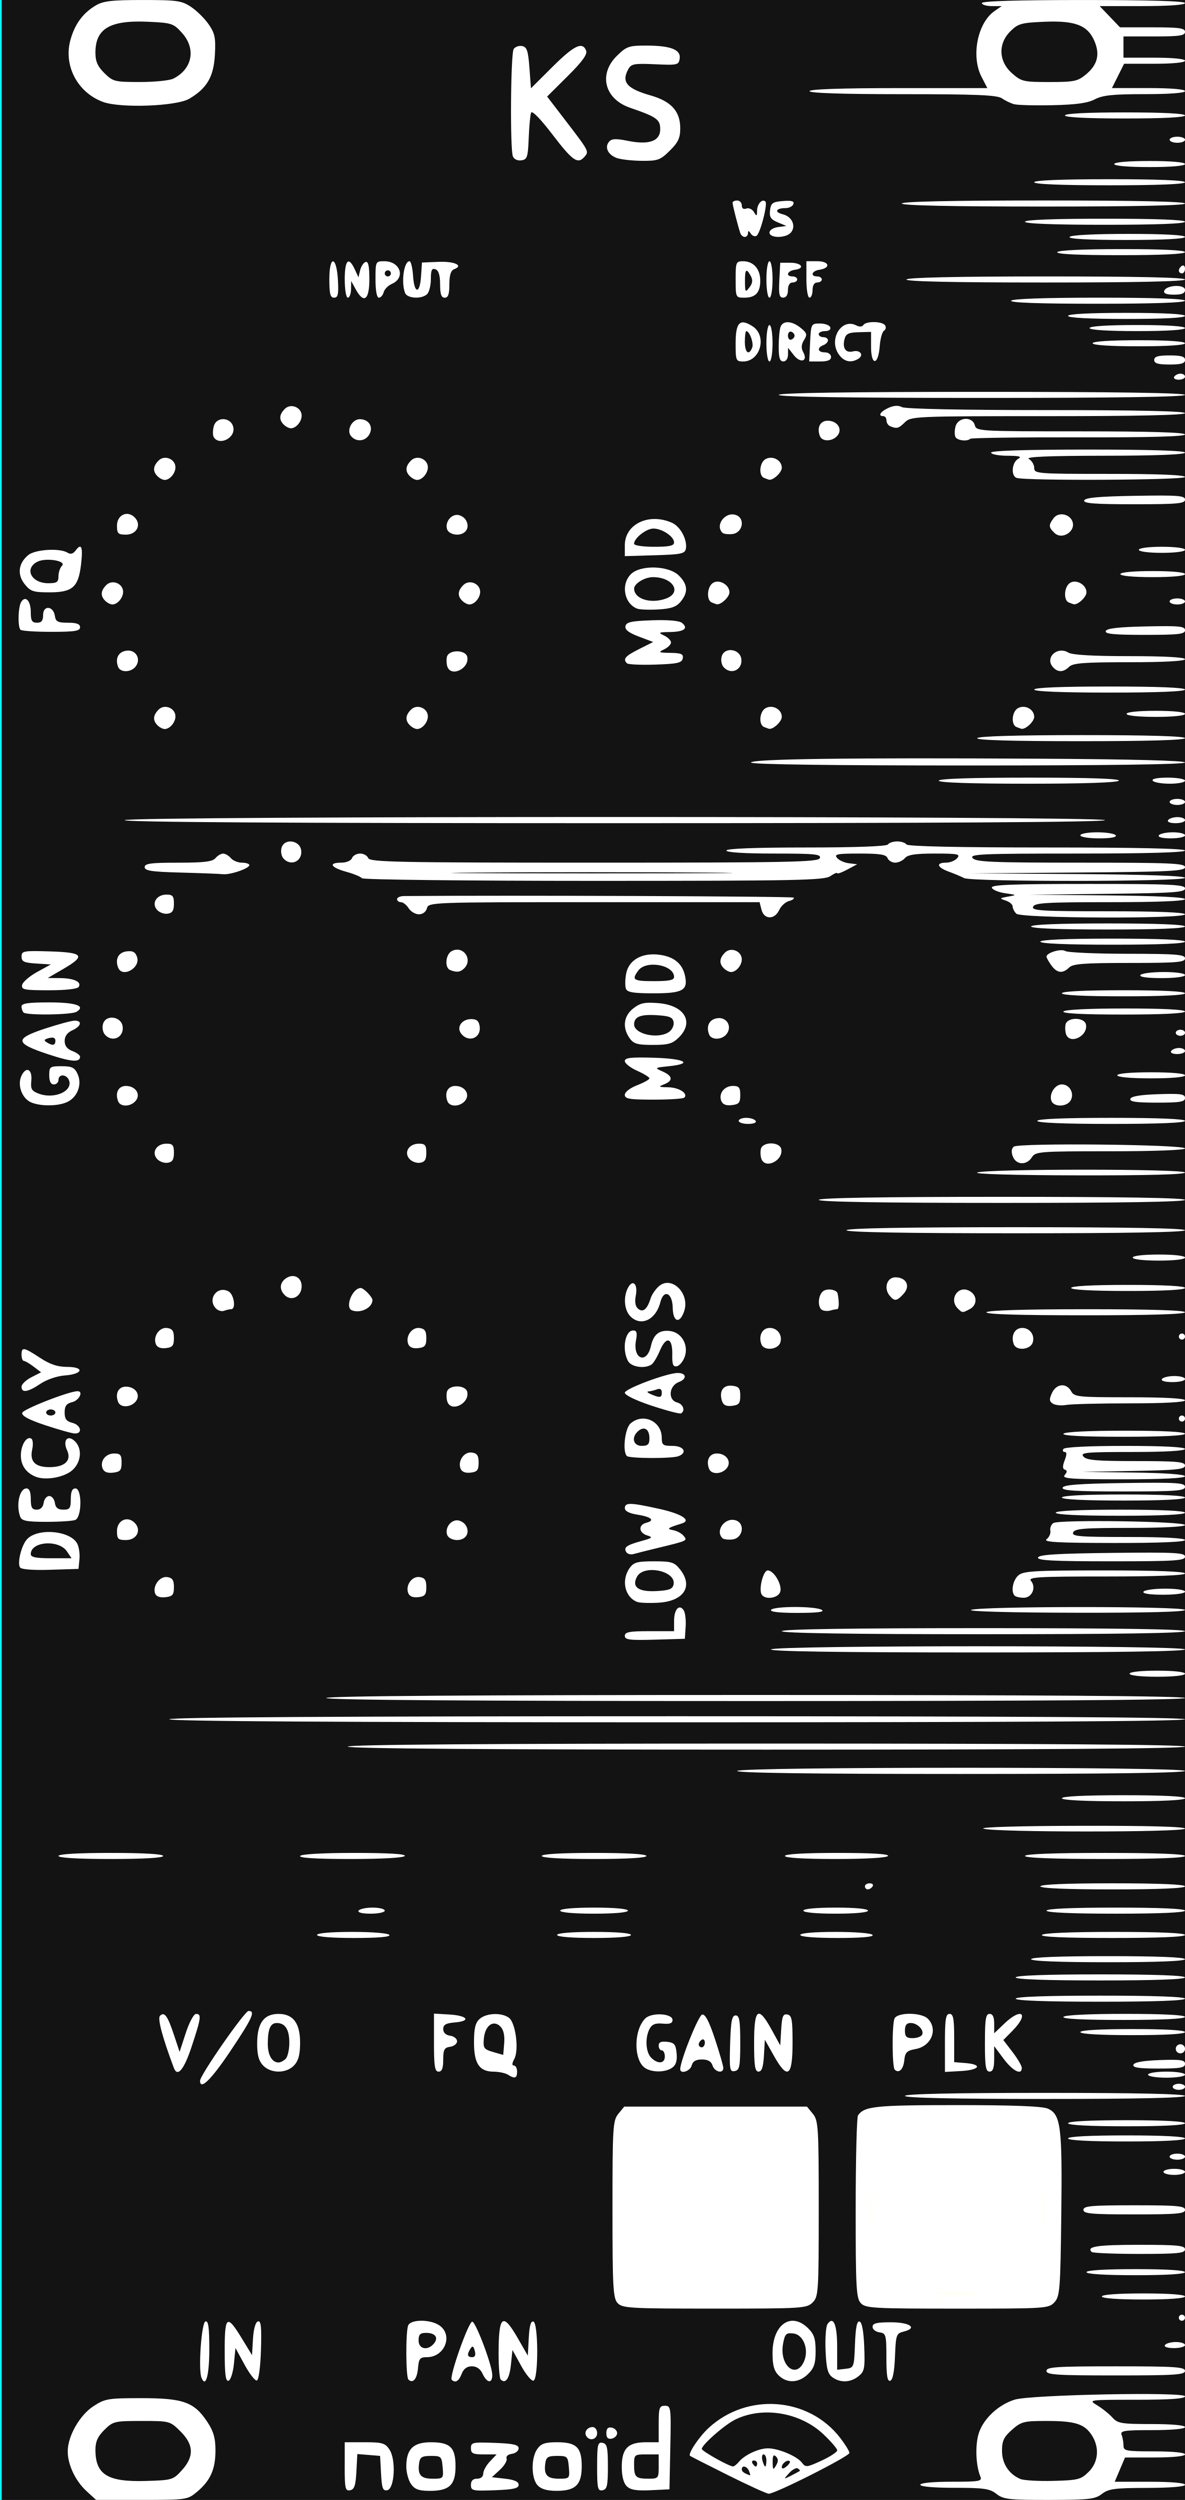 <?xml version="1.0" encoding="UTF-8" standalone="no"?>
<!-- Created with Inkscape (http://www.inkscape.org/) -->

<svg
   width="60.96mm"
   height="128.5mm"
   version="1.1"
   viewBox="0 0 60.96 128.5"
   id="svg16"
   sodipodi:docname="nozori_68_KS_dark.svg"
   inkscape:version="1.1.1 (3bf5ae0d25, 2021-09-20, custom)"
   xmlns:inkscape="http://www.inkscape.org/namespaces/inkscape"
   xmlns:sodipodi="http://sodipodi.sourceforge.net/DTD/sodipodi-0.dtd"
   xmlns:xlink="http://www.w3.org/1999/xlink"
   xmlns="http://www.w3.org/2000/svg"
   xmlns:svg="http://www.w3.org/2000/svg"
   xmlns:rdf="http://www.w3.org/1999/02/22-rdf-syntax-ns#"
   xmlns:cc="http://creativecommons.org/ns#"
   xmlns:dc="http://purl.org/dc/elements/1.1/">
  <rect x="0" y="0" width="60.96" height="128.5" fill="#808080" stroke="none"/>
  <defs
     id="defs20">
    <linearGradient
       inkscape:collect="always"
       id="linearGradient4556">
      <stop
         style="stop-color:#000000;stop-opacity:1;"
         offset="0"
         id="stop4552" />
      <stop
         style="stop-color:#000000;stop-opacity:0;"
         offset="1"
         id="stop4554" />
    </linearGradient>
    <radialGradient
       inkscape:collect="always"
       xlink:href="#linearGradient4556"
       id="radialGradient4560"
       cx="30.633"
       cy="14.416"
       fx="30.633"
       fy="14.416"
       r="3.506"
       gradientTransform="matrix(1,0,0,0.975,0,0.358)"
       gradientUnits="userSpaceOnUse" />
  </defs>
  <sodipodi:namedview
     pagecolor="#ffffff"
     bordercolor="#666666"
     borderopacity="1"
     objecttolerance="10"
     gridtolerance="10"
     guidetolerance="10"
     inkscape:pageopacity="0"
     inkscape:pageshadow="2"
     inkscape:window-width="1920"
     inkscape:window-height="1060"
     id="namedview18"
     showgrid="false"
     inkscape:zoom="1.4142136"
     inkscape:cx="-98.28784"
     inkscape:cy="277.18585"
     inkscape:window-x="1920"
     inkscape:window-y="1100"
     inkscape:window-maximized="1"
     inkscape:current-layer="layer12"
     inkscape:pagecheckerboard="0"
     inkscape:document-units="mm" />
  <g
     inkscape:groupmode="layer"
     id="layer3"
     inkscape:label="bg uniform"
     style="display:inline">
    <rect
       style="fill:#131313;fill-opacity:1;fill-rule:nonzero;stroke:#09ffff;stroke-width:0.247;stroke-opacity:1"
       id="rect48"
       width="61.164"
       height="128.89"
       x="-0.036"
       y="-0.142" />
    <rect
       style="fill:#ffffff;fill-opacity:1;fill-rule:nonzero;stroke:#fffff5;stroke-width:0.265;stroke-opacity:1"
       id="rect1206"
       width="9.482"
       height="9.163"
       x="32.081"
       y="108.987" />
    <rect
       style="fill:#ffffff;fill-opacity:1;fill-rule:nonzero;stroke:#fffff5;stroke-width:0.3;stroke-opacity:1"
       id="rect1208"
       width="9.035"
       height="8.956"
       x="44.699"
       y="109.009"
       ry="0" />
  </g>
  <g
     inkscape:groupmode="layer"
     id="layer12"
     inkscape:label="68_KS"
     style="display:inline">
    <path
       style="fill:#ffffff;stroke-width:0.157"
       d="m 4.448,128.045 c -0.571,-0.526 -0.964,-1.357 -0.964,-2.04 0,-0.781 0.613,-1.859 1.319,-2.32 0.599,-0.391 0.749,-0.416 2.482,-0.416 2.151,0 2.711,0.203 3.385,1.228 0.316,0.48 0.414,0.829 0.414,1.465 0,0.967 -0.264,1.553 -0.956,2.128 -0.483,0.401 -0.539,0.409 -2.839,0.409 H 4.942 Z m 4.907,-1.069 c 0.641,-0.707 0.617,-1.32 -0.076,-2.004 -0.534,-0.527 -0.55,-0.531 -1.991,-0.531 -1.395,0 -1.472,0.018 -1.916,0.456 -0.342,0.337 -0.463,0.605 -0.463,1.025 0,1.276 0.621,1.661 2.586,1.604 1.358,-0.04 1.412,-0.056 1.86,-0.551 z m 41.904,1.213 c -0.348,-0.27 -0.642,-0.312 -2.159,-0.312 -1.065,0 -1.756,-0.061 -1.756,-0.156 0,-0.094 0.639,-0.156 1.6,-0.156 1.462,0 1.59,-0.024 1.487,-0.273 -0.238,-0.573 -0.273,-1.645 -0.072,-2.244 0.248,-0.742 1.025,-1.457 1.85,-1.705 0.842,-0.253 8.753,-0.406 8.753,-0.169 0,0.123 -0.75,0.176 -2.494,0.177 -2.493,6.2e-4 -2.494,6.2e-4 -2.019,0.29 0.261,0.159 0.611,0.44 0.777,0.624 0.273,0.303 0.463,0.335 2.019,0.335 1.039,0 1.717,0.062 1.717,0.156 0,0.094 -0.665,0.156 -1.679,0.156 -1.466,0 -1.667,0.031 -1.583,0.247 0.053,0.136 0.096,0.382 0.096,0.546 0,0.275 0.128,0.299 1.583,0.299 0.95,0 1.583,0.062 1.583,0.156 0,0.093 -0.621,0.157 -1.544,0.158 l -1.544,0.002 -0.265,0.623 -0.265,0.623 h 1.809 c 1.101,0 1.809,0.061 1.809,0.156 0,0.095 -0.754,0.157 -1.94,0.16 -1.681,0.003 -1.992,0.044 -2.336,0.309 -0.351,0.271 -0.657,0.306 -2.71,0.309 -2.078,0.003 -2.355,-0.029 -2.717,-0.309 z m 4.742,-1.128 c 0.512,-0.505 0.573,-1.272 0.153,-1.904 -0.378,-0.569 -0.856,-0.716 -2.327,-0.716 -1.16,0 -1.292,0.034 -1.767,0.452 -0.418,0.368 -0.514,0.569 -0.514,1.08 0,0.658 0.35,1.197 0.943,1.45 0.174,0.074 0.939,0.119 1.699,0.099 1.269,-0.034 1.417,-0.071 1.813,-0.462 z m -18.554,0.165 c -1.045,-0.521 -1.923,-0.967 -1.951,-0.992 -0.117,-0.105 0.458,-0.968 0.948,-1.424 1.985,-1.844 5.16,-1.607 6.783,0.508 0.256,0.334 0.468,0.678 0.47,0.766 0.005,0.173 -3.833,2.11 -4.154,2.097 -0.108,-0.004 -1.051,-0.434 -2.096,-0.955 z m 3.692,-0.214 c 0.028,-0.023 -0.016,-0.082 -0.098,-0.131 -0.081,-0.05 -0.282,0.059 -0.446,0.241 -0.297,0.33 -0.297,0.331 0.098,0.131 0.218,-0.11 0.418,-0.219 0.446,-0.241 z m -2.605,0.006 c -0.099,-0.255 -0.374,-0.322 -0.374,-0.091 0,0.119 0.111,0.199 0.43,0.313 0.019,0.007 -0.006,-0.093 -0.057,-0.222 z m 1.384,-0.749 c -0.127,-0.126 -0.173,-0.048 -0.17,0.288 0.004,0.404 0.026,0.425 0.175,0.172 0.122,-0.207 0.12,-0.337 -0.005,-0.461 z m 0.71,0.243 c -0.11,-0.108 -0.41,0.112 -0.41,0.3 0,0.104 0.091,0.092 0.241,-0.032 0.133,-0.109 0.209,-0.23 0.169,-0.269 z m -2.618,0.028 c 0.301,-0.357 1.023,-0.692 1.493,-0.692 0.543,0 1.505,0.406 1.752,0.739 0.185,0.249 0.252,0.242 1.006,-0.106 0.444,-0.205 0.808,-0.443 0.808,-0.529 0,-0.086 -0.319,-0.458 -0.71,-0.827 -1.197,-1.131 -3.135,-1.451 -4.546,-0.75 -0.548,0.272 -1.711,1.294 -1.711,1.503 0,0.112 1.375,0.884 1.604,0.901 0.055,0.004 0.192,-0.103 0.305,-0.237 z m 0.941,0.088 c 0,-0.086 -0.075,-0.156 -0.168,-0.156 -0.092,0 -0.124,0.07 -0.07,0.156 0.054,0.086 0.129,0.156 0.168,0.156 0.038,0 0.07,-0.07 0.07,-0.156 z m 0.475,-0.156 c 0,-0.172 -0.065,-0.312 -0.144,-0.312 -0.079,0 -0.106,0.141 -0.061,0.312 0.046,0.172 0.11,0.312 0.144,0.312 0.033,0 0.061,-0.141 0.061,-0.312 z m -21.692,0.324 v -1.261 h 1.026 c 0.909,0 1.054,0.043 1.275,0.376 0.348,0.523 0.265,2.02 -0.116,2.091 -0.224,0.042 -0.277,-0.102 -0.317,-0.857 l -0.048,-0.908 -0.586,-0.048 -0.586,-0.048 -0.048,0.905 c -0.038,0.715 -0.106,0.916 -0.325,0.957 -0.245,0.046 -0.277,-0.092 -0.277,-1.209 z m 3.413,0.891 c -0.136,-0.191 -0.246,-0.597 -0.246,-0.902 0,-0.897 0.357,-1.249 1.264,-1.249 0.998,0 1.269,0.264 1.269,1.236 0,0.957 -0.317,1.262 -1.31,1.262 -0.576,0 -0.783,-0.074 -0.977,-0.347 z m 1.624,-0.863 c -0.047,-0.556 -0.077,-0.586 -0.603,-0.586 -0.459,0 -0.563,0.062 -0.606,0.363 -0.088,0.611 0.081,0.808 0.69,0.808 0.56,0 0.568,-0.009 0.52,-0.586 z m 1.455,0.904 c 0,-0.215 0.103,-0.319 0.317,-0.319 0.191,0 0.317,-0.104 0.317,-0.263 0,-0.145 0.155,-0.426 0.344,-0.625 l 0.344,-0.361 h -0.661 c -0.56,0 -0.661,-0.049 -0.661,-0.319 0,-0.298 0.082,-0.316 1.227,-0.273 0.965,0.036 1.227,0.096 1.227,0.28 0,0.129 -0.156,0.256 -0.348,0.283 -0.199,0.028 -0.315,0.131 -0.272,0.242 0.041,0.106 -0.112,0.365 -0.34,0.576 l -0.415,0.383 0.688,0.078 c 0.47,0.053 0.688,0.152 0.688,0.312 0,0.184 -0.262,0.244 -1.227,0.28 -1.145,0.043 -1.227,0.024 -1.227,-0.273 z m 3.429,0.02 c -0.333,-0.362 -0.341,-1.407 -0.016,-1.866 0.197,-0.278 0.4,-0.347 1.018,-0.347 0.998,0 1.269,0.264 1.269,1.236 0,0.952 -0.318,1.262 -1.294,1.262 -0.492,0 -0.797,-0.089 -0.977,-0.286 z m 1.608,-0.925 c -0.047,-0.556 -0.077,-0.586 -0.603,-0.586 -0.459,0 -0.563,0.062 -0.606,0.363 -0.088,0.611 0.081,0.808 0.69,0.808 0.56,0 0.568,-0.009 0.52,-0.586 z m 1.455,-0.039 c 0,-1.127 0.032,-1.266 0.277,-1.219 0.234,0.044 0.277,0.232 0.277,1.219 0,0.987 -0.043,1.175 -0.277,1.219 -0.246,0.047 -0.277,-0.092 -0.277,-1.219 z m 1.523,1.011 c -0.164,-0.162 -0.256,-0.52 -0.256,-0.998 0,-0.934 0.322,-1.262 1.24,-1.262 h 0.66 v -0.937 c 0,-0.837 0.034,-0.937 0.321,-0.937 0.309,0 0.32,0.08 0.277,2.147 l -0.044,2.147 -0.971,0.046 c -0.73,0.035 -1.035,-0.017 -1.227,-0.206 z m 1.644,-1.011 v -0.625 h -0.633 c -0.612,0 -0.633,0.017 -0.633,0.52 0,0.649 0.081,0.729 0.739,0.729 0.51,0 0.528,-0.021 0.528,-0.625 z m -3.721,-1.561 c -0.133,-0.211 0.046,-0.468 0.326,-0.468 0.125,0 0.228,0.141 0.228,0.312 0,0.323 -0.382,0.431 -0.554,0.156 z m 1.029,-0.156 c 0,-0.235 0.083,-0.319 0.277,-0.283 0.152,0.029 0.277,0.156 0.277,0.283 0,0.126 -0.125,0.254 -0.277,0.283 -0.194,0.037 -0.277,-0.047 -0.277,-0.283 z M 10.363,122.212 c -0.169,-0.434 0.001,-2.819 0.206,-2.886 0.149,-0.049 0.198,0.302 0.198,1.422 0,1.355 -0.185,2.025 -0.404,1.463 z m 1.195,-1.363 c 0,-1.836 0.113,-1.915 0.899,-0.625 l 0.508,0.834 0.049,-0.834 c 0.03,-0.505 0.129,-0.86 0.253,-0.9 0.159,-0.052 0.194,0.27 0.158,1.458 -0.026,0.867 -0.116,1.548 -0.209,1.578 -0.09,0.029 -0.375,-0.334 -0.633,-0.808 l -0.47,-0.861 -0.079,0.809 c -0.044,0.447 -0.168,0.837 -0.277,0.873 -0.15,0.049 -0.198,-0.323 -0.198,-1.523 z m 9.451,1.461 c -0.134,-0.133 -0.145,-2.435 -0.013,-2.775 0.127,-0.326 1.141,-0.328 1.61,-0.004 0.718,0.496 0.273,1.631 -0.641,1.631 -0.362,0 -0.42,0.072 -0.463,0.573 -0.047,0.55 -0.264,0.802 -0.494,0.575 z m 1.31,-1.844 c 0.256,-0.304 0.076,-0.553 -0.399,-0.553 -0.307,0 -0.387,0.081 -0.387,0.39 0,0.447 0.466,0.543 0.786,0.163 z m 0.92,1.858 c -0.146,-0.144 0.884,-3.043 1.06,-2.987 0.196,0.062 1.01,2.226 1.024,2.723 0.013,0.469 -0.269,0.447 -0.494,-0.039 -0.118,-0.256 -0.309,-0.39 -0.555,-0.39 -0.254,0 -0.423,0.126 -0.525,0.39 -0.145,0.377 -0.327,0.485 -0.511,0.303 z m 1.186,-1.487 c -0.066,-0.247 -0.118,-0.276 -0.22,-0.117 -0.195,0.303 -0.169,0.443 0.084,0.443 0.148,0 0.194,-0.11 0.136,-0.325 z m 1.333,1.474 c -0.06,-0.059 -0.109,-0.652 -0.109,-1.318 0,-1.989 0.21,-2.16 0.988,-0.806 l 0.516,0.898 0.048,-0.908 c 0.033,-0.62 0.108,-0.888 0.238,-0.846 0.259,0.085 0.265,2.952 0.006,3.037 -0.101,0.033 -0.386,-0.308 -0.633,-0.758 l -0.45,-0.819 -0.079,0.759 c -0.074,0.713 -0.276,1.006 -0.524,0.761 z m 14.3,-0.211 c -0.238,-0.235 -0.317,-0.52 -0.317,-1.15 0,-1.471 0.955,-2.138 1.828,-1.277 0.311,0.307 0.389,0.542 0.389,1.178 0,0.636 -0.078,0.872 -0.389,1.178 -0.471,0.464 -1.083,0.493 -1.511,0.071 z m 1.294,-0.699 c 0.281,-0.608 -0.01,-1.396 -0.538,-1.457 -0.372,-0.043 -0.434,0.017 -0.529,0.519 -0.209,1.099 0.646,1.85 1.067,0.938 z m 1.471,0.793 c -0.242,-0.174 -0.314,-0.452 -0.353,-1.366 -0.027,-0.631 0.016,-1.244 0.097,-1.363 0.304,-0.444 0.499,0.015 0.499,1.172 v 1.172 l 0.435,-0.049 c 0.429,-0.049 0.436,-0.067 0.482,-1.27 0.033,-0.868 0.102,-1.203 0.238,-1.158 0.122,0.04 0.208,0.508 0.238,1.299 0.042,1.109 0.012,1.265 -0.295,1.51 -0.412,0.33 -0.93,0.351 -1.341,0.054 z m 2.776,-1.006 c 0,-1.179 -0.021,-1.254 -0.356,-1.301 -0.196,-0.027 -0.356,-0.155 -0.356,-0.284 0,-0.182 0.21,-0.234 0.937,-0.234 0.988,0 1.4,0.296 0.664,0.478 -0.379,0.094 -0.403,0.163 -0.447,1.281 -0.03,0.773 -0.114,1.205 -0.244,1.247 -0.147,0.048 -0.198,-0.255 -0.198,-1.187 z m 8.234,0.679 c 0,-0.201 0.501,-0.234 3.563,-0.234 3.061,0 3.563,0.033 3.563,0.234 0,0.201 -0.501,0.234 -3.563,0.234 -3.061,0 -3.563,-0.033 -3.563,-0.234 z m 6.096,-1.327 c 0.054,-0.086 0.307,-0.156 0.564,-0.156 0.256,0 0.466,0.07 0.466,0.156 0,0.086 -0.254,0.156 -0.564,0.156 -0.335,0 -0.524,-0.063 -0.466,-0.156 z m 0.713,-1.405 c 0,-0.086 0.071,-0.156 0.158,-0.156 0.087,0 0.158,0.07 0.158,0.156 0,0.086 -0.071,0.156 -0.158,0.156 -0.087,0 -0.158,-0.07 -0.158,-0.156 z m -28.872,-0.754 c -0.231,-0.252 -0.262,-0.82 -0.262,-4.823 0,-4.235 0.02,-4.562 0.303,-4.906 l 0.303,-0.369 h 4.699 4.699 l 0.303,0.369 c 0.282,0.344 0.303,0.671 0.303,4.879 0,4.302 -0.015,4.525 -0.317,4.823 -0.303,0.298 -0.528,0.312 -5.042,0.312 -4.377,0 -4.745,-0.021 -4.988,-0.286 z m 6.761,-0.73 c 0.789,-0.325 1.95,-1.393 2.346,-2.159 1.078,-2.084 0.08,-4.803 -2.162,-5.892 -0.941,-0.457 -1.125,-0.493 -2.178,-0.425 -1.409,0.091 -2.224,0.473 -3.101,1.456 -0.846,0.948 -1.2,2.006 -1.097,3.277 0.245,3.014 3.373,4.904 6.192,3.743 z m 5.748,0.73 c -0.231,-0.252 -0.262,-0.822 -0.26,-4.879 0.001,-2.527 0.055,-4.671 0.119,-4.765 0.32,-0.473 0.876,-0.531 5.086,-0.531 2.918,0 4.407,0.058 4.683,0.182 0.664,0.298 0.744,0.929 0.689,5.462 -0.046,3.833 -0.074,4.186 -0.351,4.489 -0.294,0.32 -0.426,0.328 -5.003,0.328 -4.353,0 -4.72,-0.021 -4.963,-0.286 z m 6.812,-0.803 c 2.957,-1.287 3.556,-5.111 1.137,-7.255 -1.47,-1.303 -3.34,-1.552 -5.06,-0.673 -3.682,1.881 -3.008,7.206 1.044,8.255 0.731,0.189 2.032,0.042 2.878,-0.327 z m 5.593,0.464 c 0,-0.096 0.818,-0.156 2.138,-0.156 1.319,0 2.138,0.06 2.138,0.156 0,0.096 -0.818,0.156 -2.138,0.156 -1.319,0 -2.138,-0.06 -2.138,-0.156 z m -0.792,-1.249 c 0,-0.098 0.95,-0.156 2.533,-0.156 1.583,0 2.533,0.059 2.533,0.156 0,0.098 -0.95,0.156 -2.533,0.156 -1.583,0 -2.533,-0.059 -2.533,-0.156 z m 0.268,-1.037 c -0.287,-0.283 0.28,-0.369 2.433,-0.369 1.997,0 2.366,0.036 2.366,0.234 0,0.198 -0.367,0.234 -2.349,0.234 -1.292,0 -2.394,-0.045 -2.45,-0.1 z M 55.735,113.589 c 0,-0.199 0.396,-0.234 2.613,-0.234 2.217,0 2.613,0.035 2.613,0.234 0,0.199 -0.396,0.234 -2.613,0.234 -2.217,0 -2.613,-0.035 -2.613,-0.234 z m 4.117,-1.952 c 0,-0.086 0.249,-0.156 0.554,-0.156 0.305,0 0.554,0.07 0.554,0.156 0,0.086 -0.249,0.156 -0.554,0.156 -0.305,0 -0.554,-0.07 -0.554,-0.156 z m 0.317,-0.781 c 0,-0.086 0.178,-0.156 0.396,-0.156 0.218,0 0.396,0.07 0.396,0.156 0,0.086 -0.178,0.156 -0.396,0.156 -0.218,0 -0.396,-0.07 -0.396,-0.156 z m -5.225,-0.937 c 0,-0.099 1.108,-0.156 3.008,-0.156 1.9,0 3.008,0.058 3.008,0.156 0,0.099 -1.108,0.156 -3.008,0.156 -1.9,0 -3.008,-0.058 -3.008,-0.156 z m 0,-0.781 c 0,-0.099 1.108,-0.156 3.008,-0.156 1.9,0 3.008,0.058 3.008,0.156 0,0.099 -1.108,0.156 -3.008,0.156 -1.9,0 -3.008,-0.058 -3.008,-0.156 z m -8.392,-1.405 c 0,-0.102 2.507,-0.156 7.204,-0.156 4.697,0 7.204,0.054 7.204,0.156 0,0.102 -2.507,0.156 -7.204,0.156 -4.697,0 -7.204,-0.054 -7.204,-0.156 z m 13.775,-0.468 c 0,-0.086 0.143,-0.156 0.317,-0.156 0.174,0 0.317,0.07 0.317,0.156 0,0.086 -0.143,0.156 -0.317,0.156 -0.174,0 -0.317,-0.07 -0.317,-0.156 z m -50.035,-0.313 c 0,-0.286 2.292,-3.582 2.494,-3.586 0.37,-0.007 0.199,0.371 -0.932,2.058 -0.991,1.478 -1.562,2.037 -1.562,1.528 z m 15.834,-0.311 c -0.131,-0.083 -0.458,-0.152 -0.728,-0.154 -0.741,-0.004 -1.014,-0.412 -1.014,-1.513 0,-0.712 0.07,-1.002 0.29,-1.198 0.342,-0.306 1.122,-0.338 1.504,-0.063 0.347,0.25 0.531,1.656 0.278,2.122 -0.12,0.22 -0.126,0.337 -0.019,0.337 0.09,0 0.164,0.141 0.164,0.312 0,0.345 -0.118,0.384 -0.475,0.156 z m -0.389,-2.48 c -0.362,-0.357 -0.787,-0.043 -0.846,0.627 -0.043,0.486 9.5e-4,0.549 0.475,0.687 l 0.522,0.151 0.05,-0.609 c 0.033,-0.401 -0.036,-0.693 -0.201,-0.856 z m 33.323,2.48 c 0,-0.087 0.422,-0.156 0.95,-0.156 0.528,0 0.95,0.069 0.95,0.156 0,0.087 -0.422,0.156 -0.95,0.156 -0.528,0 -0.95,-0.069 -0.95,-0.156 z m -50.118,-0.351 c -0.596,-1.593 -0.847,-2.541 -0.71,-2.677 0.228,-0.224 0.391,0.002 0.722,0.998 l 0.285,0.859 0.319,-0.976 c 0.176,-0.539 0.412,-0.976 0.526,-0.976 0.291,0 0.264,0.198 -0.221,1.669 -0.399,1.207 -0.733,1.606 -0.921,1.102 z m 4.581,-0.134 c -0.22,-0.24 -0.299,-0.554 -0.293,-1.164 0.01,-1.014 0.354,-1.474 1.1,-1.474 0.753,0 1.108,0.476 1.108,1.483 0,0.593 -0.085,0.919 -0.302,1.155 -0.4,0.436 -1.214,0.435 -1.613,-3.1e-4 z m 1.171,-0.327 c 0.105,-0.103 0.19,-0.475 0.19,-0.828 0,-0.682 -0.213,-1.015 -0.648,-1.015 -0.327,0 -0.46,0.31 -0.46,1.074 0,0.576 0.22,0.955 0.554,0.955 0.096,0 0.26,-0.084 0.364,-0.187 z m 7.632,-0.836 v -1.491 l 0.794,0.047 c 0.937,0.056 1.128,0.338 0.275,0.408 -0.457,0.037 -0.594,0.116 -0.594,0.34 0,0.184 0.132,0.31 0.356,0.342 0.196,0.027 0.356,0.155 0.356,0.284 0,0.129 -0.16,0.257 -0.356,0.284 -0.3,0.042 -0.356,0.146 -0.356,0.664 0,0.441 -0.067,0.614 -0.238,0.614 -0.195,0 -0.238,-0.27 -0.238,-1.491 z m 10.892,1.326 c -0.626,-0.36 -0.639,-1.96 -0.02,-2.57 0.325,-0.32 1.399,-0.258 1.399,0.081 0,0.169 -0.14,0.221 -0.504,0.187 -0.373,-0.035 -0.548,0.033 -0.673,0.263 -0.246,0.454 -0.206,1.209 0.08,1.491 0.345,0.341 0.701,0.307 0.701,-0.067 0,-0.172 -0.071,-0.312 -0.158,-0.312 -0.087,0 -0.158,-0.11 -0.158,-0.245 0,-0.175 0.124,-0.23 0.435,-0.195 0.369,0.042 0.443,0.132 0.487,0.589 0.037,0.379 -0.031,0.6 -0.228,0.742 -0.331,0.238 -0.98,0.256 -1.361,0.037 z m 1.775,0.041 c 0,-0.435 0.939,-2.772 1.128,-2.808 0.159,-0.031 0.359,0.35 0.659,1.258 0.237,0.716 0.43,1.386 0.43,1.488 0,0.31 -0.447,0.208 -0.554,-0.126 -0.069,-0.215 -0.24,-0.312 -0.546,-0.312 -0.313,0 -0.471,0.093 -0.529,0.312 -0.078,0.294 -0.587,0.457 -0.587,0.188 z m 1.267,-1.368 c 0,-0.134 -0.071,-0.2 -0.158,-0.147 -0.087,0.053 -0.158,0.163 -0.158,0.243 0,0.081 0.071,0.147 0.158,0.147 0.087,0 0.158,-0.11 0.158,-0.243 z m 1.3,0.061 c 0.037,-1.171 0.092,-1.457 0.283,-1.457 0.193,0 0.238,0.26 0.238,1.403 0,1.224 -0.036,1.41 -0.283,1.457 -0.258,0.049 -0.279,-0.074 -0.238,-1.403 z m 1.233,-0.052 c 0,-1.77 0.211,-1.928 0.901,-0.674 l 0.445,0.81 0.048,-0.82 c 0.04,-0.672 0.096,-0.81 0.317,-0.769 0.229,0.043 0.268,0.259 0.268,1.452 0,1.747 -0.256,1.925 -0.961,0.67 l -0.464,-0.826 -0.048,0.82 c -0.034,0.59 -0.112,0.82 -0.277,0.82 -0.184,0 -0.229,-0.293 -0.229,-1.483 z m 7.234,1.382 c -0.134,-0.133 -0.145,-2.279 -0.013,-2.619 0.13,-0.335 1.374,-0.336 1.713,-0.002 0.539,0.532 0.193,1.41 -0.615,1.559 -0.464,0.086 -0.551,0.171 -0.592,0.58 -0.047,0.47 -0.278,0.694 -0.494,0.481 z m 1.4,-1.78 c 0.143,-0.228 -0.221,-0.618 -0.578,-0.618 -0.212,0 -0.297,0.113 -0.297,0.39 0,0.31 0.08,0.39 0.387,0.39 0.213,0 0.432,-0.073 0.489,-0.163 z m 1.183,0.405 c 0,-1.222 0.043,-1.491 0.238,-1.491 0.191,0 0.238,0.242 0.238,1.24 v 1.24 l 0.594,0.049 c 0.882,0.072 0.718,0.354 -0.238,0.408 l -0.831,0.047 z m 2.058,-0.008 c 0,-1.214 0.043,-1.483 0.238,-1.483 0.162,0 0.238,0.16 0.238,0.499 v 0.499 l 0.522,-0.499 c 0.897,-0.857 1.294,-0.521 0.426,0.361 l -0.477,0.485 0.472,0.615 c 0.26,0.339 0.474,0.703 0.477,0.811 0.009,0.404 -0.461,0.172 -0.932,-0.46 l -0.489,-0.655 v 0.655 c 0,0.478 -0.064,0.655 -0.238,0.655 -0.194,0 -0.238,-0.269 -0.238,-1.483 z m 7.639,1.132 c 0.044,-0.13 0.499,-0.21 1.359,-0.241 1.079,-0.038 1.294,-0.006 1.294,0.195 0,0.198 -0.241,0.241 -1.359,0.241 -1.017,0 -1.343,-0.049 -1.294,-0.195 z m 2.178,-0.82 c 0,-0.129 0.107,-0.234 0.238,-0.234 0.131,0 0.238,0.105 0.238,0.234 0,0.129 -0.107,0.234 -0.238,0.234 -0.131,0 -0.238,-0.105 -0.238,-0.234 z m -4.909,-0.859 c 0,-0.098 1.003,-0.156 2.692,-0.156 1.689,0 2.692,0.058 2.692,0.156 0,0.098 -1.003,0.156 -2.692,0.156 -1.689,0 -2.692,-0.058 -2.692,-0.156 z m -0.871,-0.781 c 0.06,-0.095 1.295,-0.156 3.176,-0.156 1.947,0 3.078,0.057 3.078,0.156 0,0.099 -1.164,0.156 -3.176,0.156 -2.077,0 -3.142,-0.054 -3.078,-0.156 z m -2.454,-0.937 c 0,-0.1 1.557,-0.156 4.354,-0.156 2.797,0 4.354,0.056 4.354,0.156 0,0.1 -1.557,0.156 -4.354,0.156 -2.797,0 -4.354,-0.056 -4.354,-0.156 z m 0,-1.093 c 0,-0.1 1.557,-0.156 4.354,-0.156 2.797,0 4.354,0.056 4.354,0.156 0,0.1 -1.557,0.156 -4.354,0.156 -2.797,0 -4.354,-0.056 -4.354,-0.156 z m 0.792,-0.937 c 0,-0.1 1.425,-0.156 3.958,-0.156 2.533,0 3.958,0.056 3.958,0.156 0,0.1 -1.425,0.156 -3.958,0.156 -2.533,0 -3.958,-0.056 -3.958,-0.156 z M 16.309,99.459 c 0,-0.095 0.709,-0.156 1.812,-0.156 1.037,0 1.853,0.067 1.909,0.156 0.063,0.101 -0.579,0.156 -1.812,0.156 -1.167,0 -1.909,-0.061 -1.909,-0.156 z m 12.35,0 c 0,-0.095 0.739,-0.156 1.9,-0.156 1.161,0 1.9,0.061 1.9,0.156 0,0.095 -0.739,0.156 -1.9,0.156 -1.161,0 -1.9,-0.061 -1.9,-0.156 z m 12.509,0 c 0,-0.095 0.709,-0.156 1.812,-0.156 1.037,0 1.853,0.067 1.909,0.156 0.063,0.101 -0.579,0.156 -1.812,0.156 -1.167,0 -1.909,-0.061 -1.909,-0.156 z m 12.43,0 c 0.061,-0.097 1.479,-0.156 3.73,-0.156 2.316,0 3.632,0.057 3.632,0.156 0,0.1 -1.349,0.156 -3.73,0.156 -2.447,0 -3.697,-0.054 -3.632,-0.156 z m -35.151,-1.249 c 0.054,-0.086 0.379,-0.156 0.722,-0.156 0.343,0 0.624,0.07 0.624,0.156 0,0.086 -0.325,0.156 -0.722,0.156 -0.441,0 -0.684,-0.061 -0.624,-0.156 z m 10.371,0 c 0,-0.095 0.686,-0.156 1.742,-0.156 1.056,0 1.742,0.062 1.742,0.156 0,0.095 -0.686,0.156 -1.742,0.156 -1.056,0 -1.742,-0.062 -1.742,-0.156 z m 12.509,0 c 0,-0.094 0.66,-0.156 1.663,-0.156 1.003,0 1.663,0.062 1.663,0.156 0,0.094 -0.66,0.156 -1.663,0.156 -1.003,0 -1.663,-0.062 -1.663,-0.156 z m 12.509,0 c 0,-0.099 1.293,-0.156 3.563,-0.156 2.27,0 3.563,0.057 3.563,0.156 0,0.099 -1.293,0.156 -3.563,0.156 -2.27,0 -3.563,-0.057 -3.563,-0.156 z m -9.342,-1.249 c 0,-0.086 0.111,-0.156 0.247,-0.156 0.136,0 0.203,0.07 0.149,0.156 -0.054,0.086 -0.165,0.156 -0.247,0.156 -0.082,0 -0.149,-0.07 -0.149,-0.156 z m 9.025,0 c 0,-0.1 1.346,-0.156 3.721,-0.156 2.375,0 3.721,0.056 3.721,0.156 0,0.1 -1.346,0.156 -3.721,0.156 -2.375,0 -3.721,-0.056 -3.721,-0.156 z M 3.009,95.399 c 0,-0.098 1.003,-0.156 2.692,-0.156 1.689,0 2.692,0.058 2.692,0.156 0,0.098 -1.003,0.156 -2.692,0.156 -1.689,0 -2.692,-0.058 -2.692,-0.156 z m 12.43,0 c 0.059,-0.094 1.166,-0.156 2.79,-0.156 1.754,0 2.658,0.054 2.594,0.156 -0.059,0.094 -1.166,0.156 -2.79,0.156 -1.754,0 -2.658,-0.054 -2.594,-0.156 z m 12.43,0 c 0,-0.098 1.003,-0.156 2.692,-0.156 1.689,0 2.692,0.058 2.692,0.156 0,0.098 -1.003,0.156 -2.692,0.156 -1.689,0 -2.692,-0.058 -2.692,-0.156 z m 12.509,0 c 0,-0.098 1.006,-0.156 2.701,-0.156 1.76,0 2.667,0.054 2.603,0.156 -0.059,0.094 -1.136,0.156 -2.701,0.156 -1.63,0 -2.603,-0.058 -2.603,-0.156 z m 12.35,0 c 0,-0.1 1.478,-0.156 4.117,-0.156 2.639,0 4.117,0.056 4.117,0.156 0,0.1 -1.478,0.156 -4.117,0.156 -2.639,0 -4.117,-0.056 -4.117,-0.156 z m -2.138,-1.405 c -0.186,-0.079 1.897,-0.139 5.027,-0.145 3.464,-0.007 5.344,0.044 5.344,0.145 0,0.195 -9.911,0.195 -10.371,0 z m 4.038,-1.561 c 0,-0.099 1.161,-0.156 3.167,-0.156 2.006,0 3.167,0.057 3.167,0.156 0,0.099 -1.161,0.156 -3.167,0.156 -2.006,0 -3.167,-0.057 -3.167,-0.156 z M 37.922,91.028 c 0.135,-0.216 23.038,-0.216 23.038,0 0,0.103 -3.962,0.156 -11.568,0.156 -7.672,0 -11.535,-0.053 -11.47,-0.156 z M 17.892,89.778 c 0,-0.103 7.284,-0.156 21.534,-0.156 14.251,0 21.534,0.053 21.534,0.156 0,0.103 -7.284,0.156 -21.534,0.156 -14.251,0 -21.534,-0.053 -21.534,-0.156 z M 8.709,88.373 c 0,-0.103 8.814,-0.156 26.126,-0.156 17.312,0 26.126,0.053 26.126,0.156 0,0.103 -8.814,0.156 -26.126,0.156 -17.312,0 -26.126,-0.053 -26.126,-0.156 z m 8.075,-1.093 c 0,-0.103 7.468,-0.156 22.088,-0.156 14.62,0 22.088,0.053 22.088,0.156 0,0.103 -7.468,0.156 -22.088,0.156 -14.62,0 -22.088,-0.053 -22.088,-0.156 z m 41.326,-1.249 c 0,-0.093 0.581,-0.156 1.425,-0.156 0.844,0 1.425,0.064 1.425,0.156 0,0.093 -0.581,0.156 -1.425,0.156 -0.844,0 -1.425,-0.064 -1.425,-0.156 z m -18.446,-1.249 c 0.135,-0.215 21.297,-0.215 21.297,0 0,0.103 -3.671,0.156 -10.697,0.156 -7.091,0 -10.664,-0.053 -10.599,-0.156 z m -7.521,-0.697 c 0,-0.196 0.233,-0.24 1.267,-0.24 h 1.267 v -0.537 c 0,-0.587 0.269,-0.878 0.494,-0.537 0.078,0.118 0.124,0.496 0.101,0.84 l -0.041,0.625 -1.544,0.045 c -1.303,0.038 -1.544,0.007 -1.544,-0.195 z m 8.075,-0.24 c 0,-0.103 3.563,-0.156 10.371,-0.156 6.809,0 10.371,0.054 10.371,0.156 0,0.103 -3.563,0.156 -10.371,0.156 -6.809,0 -10.371,-0.054 -10.371,-0.156 z m -0.554,-1.093 c 0.125,-0.2 2.299,-0.2 2.613,0 0.163,0.104 -0.226,0.152 -1.236,0.154 -0.943,0.002 -1.439,-0.054 -1.376,-0.154 z m 10.292,0 c 0.46,-0.195 11.005,-0.195 11.005,0 0,0.101 -1.985,0.152 -5.661,0.145 -3.307,-0.006 -5.529,-0.067 -5.344,-0.145 z M 32.776,82.34 c -0.635,-0.246 -0.829,-1.116 -0.387,-1.739 0.211,-0.297 0.392,-0.347 1.255,-0.347 0.901,0 1.044,0.044 1.337,0.411 0.697,0.874 0.201,1.64 -1.11,1.717 -0.472,0.028 -0.964,0.009 -1.095,-0.042 z m 1.876,-0.905 c 0.133,-0.69 -1.531,-1.036 -1.882,-0.391 -0.289,0.532 0.072,0.794 1.019,0.739 0.649,-0.037 0.816,-0.105 0.863,-0.348 z M 7.983,81.916 c -0.149,-0.384 0.23,-0.906 0.618,-0.852 0.267,0.038 0.346,0.154 0.346,0.517 0,0.395 -0.068,0.476 -0.436,0.518 -0.276,0.031 -0.47,-0.036 -0.527,-0.183 z m 13.018,-0.026 c -0.155,-0.398 0.187,-0.882 0.584,-0.826 0.267,0.038 0.346,0.154 0.346,0.517 0,0.389 -0.07,0.476 -0.415,0.516 -0.27,0.031 -0.45,-0.042 -0.514,-0.206 z m 18.182,0.071 c -0.166,-0.265 0.079,-1.239 0.312,-1.239 0.318,0 0.755,0.748 0.642,1.1 -0.106,0.33 -0.773,0.427 -0.954,0.139 z m 13.017,0.062 c -0.205,-0.202 -0.102,-0.788 0.184,-1.043 0.254,-0.227 0.8,-0.258 4.433,-0.258 2.657,0 4.144,0.056 4.144,0.156 0,0.1 -1.458,0.156 -4.057,0.156 -3.529,0 -4.032,0.03 -3.866,0.227 0.282,0.335 0.053,0.866 -0.374,0.866 -0.197,0 -0.406,-0.047 -0.464,-0.104 z m 6.624,-0.208 c 0.054,-0.086 0.557,-0.156 1.118,-0.156 0.574,0 1.02,0.068 1.02,0.156 0,0.089 -0.478,0.156 -1.118,0.156 -0.705,0 -1.082,-0.058 -1.02,-0.156 z M 1.03,80.568 c -0.148,-0.237 0.07,-1.125 0.355,-1.443 0.534,-0.597 2.22,-0.459 2.584,0.212 0.092,0.169 0.145,0.532 0.118,0.807 l -0.049,0.5 -1.452,0.045 c -0.901,0.028 -1.491,-0.018 -1.556,-0.121 z m 2.415,-0.822 c -0.418,-0.624 -1.862,-0.518 -1.862,0.136 0,0.161 0.263,0.215 1.049,0.215 h 1.049 z m 49.955,0.312 c 0.05,-0.147 0.987,-0.205 3.813,-0.237 3.264,-0.036 3.747,-0.011 3.747,0.195 0,0.205 -0.509,0.237 -3.813,0.237 -2.98,0 -3.799,-0.043 -3.747,-0.195 z M 32.22,79.782 c -0.152,-0.243 0.005,-0.359 0.766,-0.568 0.581,-0.159 0.618,-0.195 0.306,-0.291 -0.441,-0.136 -0.467,-0.543 -0.041,-0.652 0.463,-0.119 0.256,-0.303 -0.47,-0.417 -0.413,-0.065 -0.637,-0.182 -0.637,-0.333 0,-0.299 0.283,-0.293 1.779,0.039 1.157,0.256 1.668,0.59 1.148,0.75 -0.727,0.223 -0.802,0.281 -0.444,0.343 0.19,0.033 0.429,0.16 0.532,0.283 0.219,0.26 0.229,0.255 -1.273,0.619 -0.566,0.137 -1.148,0.283 -1.293,0.325 -0.145,0.042 -0.313,-0.002 -0.372,-0.097 z m 21.622,-0.665 c 0.134,-0.105 0.22,-0.302 0.191,-0.439 -0.029,-0.137 0.04,-0.312 0.153,-0.39 0.272,-0.188 6.776,-0.091 6.776,0.101 0,0.087 -1.165,0.147 -2.833,0.147 -2.372,0 -2.848,0.038 -2.924,0.234 -0.079,0.203 0.299,0.234 2.833,0.234 1.844,0 2.924,0.058 2.924,0.156 0,0.1 -1.329,0.154 -3.681,0.151 -2.922,-0.004 -3.631,-0.044 -3.438,-0.195 z M 6.017,78.703 c 0,-0.552 0.529,-0.805 0.905,-0.434 0.376,0.371 0.119,0.892 -0.44,0.892 -0.408,0 -0.464,-0.056 -0.464,-0.458 z m 16.991,0.202 c -0.131,-0.337 0.15,-0.759 0.505,-0.759 0.155,0 0.355,0.113 0.443,0.252 0.242,0.378 0.018,0.763 -0.443,0.763 -0.23,0 -0.449,-0.111 -0.505,-0.255 z m 14.156,0.159 c -0.39,-0.385 0.133,-1.089 0.68,-0.917 0.505,0.158 0.376,0.92 -0.166,0.983 -0.221,0.025 -0.453,-0.004 -0.515,-0.065 z M 1.046,77.978 c -0.234,-0.601 -0.047,-1.471 0.317,-1.471 0.147,0 0.221,0.183 0.221,0.546 0,0.436 0.062,0.546 0.306,0.546 0.196,0 0.324,-0.126 0.356,-0.351 0.028,-0.193 0.157,-0.351 0.288,-0.351 0.131,0 0.26,0.158 0.288,0.351 0.037,0.254 0.157,0.351 0.435,0.351 0.334,0 0.385,-0.072 0.385,-0.546 0,-0.382 0.072,-0.546 0.238,-0.546 0.348,0 0.336,1.491 -0.013,1.623 -0.138,0.052 -0.807,0.095 -1.487,0.095 -0.982,0 -1.257,-0.051 -1.333,-0.247 z M 54.31,77.756 c 0,-0.099 1.214,-0.156 3.325,-0.156 2.111,0 3.325,0.057 3.325,0.156 0,0.099 -1.214,0.156 -3.325,0.156 -2.111,0 -3.325,-0.057 -3.325,-0.156 z m 0.317,-0.781 c 0,-0.099 1.161,-0.156 3.167,-0.156 2.006,0 3.167,0.057 3.167,0.156 0,0.099 -1.161,0.156 -3.167,0.156 -2.006,0 -3.167,-0.057 -3.167,-0.156 z m 0.039,-0.507 c 0.049,-0.145 0.861,-0.206 3.18,-0.238 2.701,-0.037 3.114,-0.011 3.114,0.195 0,0.205 -0.439,0.238 -3.18,0.238 -2.474,0 -3.165,-0.043 -3.114,-0.195 z M 1.815,75.898 C 1.319,75.687 1.059,75.293 1.074,74.773 c 0.015,-0.524 0.304,-0.968 0.536,-0.826 0.082,0.05 0.104,0.298 0.047,0.551 -0.138,0.621 0.146,0.916 0.884,0.916 0.798,0 1.153,-0.339 0.909,-0.868 -0.239,-0.518 0.035,-0.825 0.408,-0.458 0.379,0.373 0.322,1.057 -0.121,1.468 -0.415,0.385 -1.406,0.561 -1.921,0.342 z M 54.773,75.82 c 0.132,-0.157 0.135,-0.235 0.009,-0.276 -0.125,-0.041 -0.128,-0.18 -0.011,-0.484 0.113,-0.293 0.113,-0.426 4.75e-4,-0.426 -0.09,0 -0.12,-0.07 -0.066,-0.156 0.06,-0.095 1.295,-0.156 3.176,-0.156 1.947,0 3.078,0.057 3.078,0.156 0,0.098 -1.009,0.156 -2.711,0.156 -2.392,0 -2.688,0.028 -2.514,0.234 0.16,0.19 0.67,0.234 2.711,0.234 2.111,0 2.514,0.037 2.514,0.23 0,0.192 -0.441,0.238 -2.652,0.277 l -2.652,0.047 2.652,0.035 c 1.639,0.022 2.652,0.095 2.652,0.191 0,0.099 -1.168,0.156 -3.186,0.156 -2.716,0 -3.159,-0.032 -3.002,-0.219 z M 5.278,75.481 c -0.148,-0.38 0.155,-0.77 0.598,-0.77 0.315,0 0.379,0.079 0.379,0.468 0,0.395 -0.068,0.476 -0.436,0.518 -0.297,0.034 -0.469,-0.035 -0.54,-0.216 z m 18.414,0.008 c -0.155,-0.398 0.187,-0.882 0.584,-0.826 0.267,0.038 0.346,0.154 0.346,0.517 0,0.389 -0.07,0.476 -0.415,0.516 -0.27,0.031 -0.45,-0.042 -0.514,-0.206 z m 12.786,0.012 c -0.169,-0.433 0.011,-0.79 0.399,-0.79 0.499,0 0.782,0.433 0.501,0.768 -0.26,0.309 -0.784,0.322 -0.9,0.022 z m -4.23,-0.66 c -0.233,-0.23 -0.103,-1.411 0.184,-1.667 0.637,-0.569 1.611,-0.128 1.611,0.73 0,0.373 0.059,0.417 0.554,0.417 0.583,0 0.782,0.349 0.304,0.53 -0.34,0.128 -2.52,0.121 -2.652,-0.009 z m 1.161,-0.902 c 0,-0.468 -0.253,-0.646 -0.561,-0.394 -0.386,0.316 -0.288,0.775 0.165,0.775 0.314,0 0.396,-0.079 0.396,-0.381 z m 21.297,-0.243 c 0.06,-0.095 1.295,-0.156 3.176,-0.156 1.947,0 3.078,0.057 3.078,0.156 0,0.099 -1.164,0.156 -3.176,0.156 -2.077,0 -3.142,-0.054 -3.078,-0.156 z M 2.33,73.259 C 1.48,72.976 1.112,72.779 1.143,72.623 c 0.037,-0.187 2.406,-1.113 2.848,-1.113 0.312,0 0.084,0.473 -0.27,0.56 -0.304,0.075 -0.396,0.199 -0.396,0.533 0,0.333 0.092,0.457 0.396,0.533 0.447,0.111 0.546,0.568 0.119,0.546 C 3.687,73.675 3.008,73.484 2.33,73.259 Z m 0.52,-0.655 c 0,-0.086 -0.107,-0.156 -0.238,-0.156 -0.131,0 -0.238,0.07 -0.238,0.156 0,0.086 0.107,0.156 0.238,0.156 0.131,0 0.238,-0.07 0.238,-0.156 z m 57.794,0.312 c 0,-0.086 0.071,-0.156 0.158,-0.156 0.087,0 0.158,0.07 0.158,0.156 0,0.086 -0.071,0.156 -0.158,0.156 -0.087,0 -0.158,-0.07 -0.158,-0.156 z M 33.528,72.257 c -0.816,-0.271 -1.385,-0.546 -1.385,-0.669 0,-0.204 2.175,-1.015 2.723,-1.015 0.45,0 0.488,0.304 0.058,0.465 -0.515,0.193 -0.577,0.925 -0.089,1.051 0.31,0.08 0.433,0.43 0.198,0.561 -0.065,0.036 -0.742,-0.141 -1.504,-0.394 z m 0.515,-0.685 c 0,-0.165 -0.086,-0.218 -0.25,-0.156 -0.138,0.052 -0.334,0.1 -0.435,0.106 -0.102,0.006 -0.042,0.071 0.132,0.145 0.467,0.198 0.554,0.183 0.554,-0.095 z M 6.078,72.066 C 5.909,71.633 6.089,71.276 6.477,71.276 c 0.499,0 0.782,0.433 0.501,0.768 -0.26,0.309 -0.784,0.322 -0.9,0.022 z m 16.942,0 c -0.048,-0.124 -0.063,-0.352 -0.032,-0.507 0.077,-0.394 0.974,-0.395 1.051,-0.002 0.114,0.582 -0.811,1.044 -1.019,0.509 z m 14.121,-0.056 c -0.161,-0.5 0.063,-0.834 0.525,-0.781 0.345,0.039 0.415,0.127 0.415,0.516 0,0.391 -0.07,0.476 -0.422,0.517 -0.303,0.035 -0.449,-0.036 -0.518,-0.251 z m 17.02,0.14 c -0.185,-0.121 -0.193,-0.226 -0.043,-0.551 0.223,-0.483 0.745,-0.53 0.984,-0.089 0.16,0.294 0.332,0.312 3.014,0.312 1.791,0 2.845,0.058 2.845,0.156 0,0.098 -1.049,0.156 -2.83,0.156 -1.557,0 -3.035,0.037 -3.286,0.082 -0.25,0.045 -0.558,0.015 -0.684,-0.067 z M 1.108,71.281 c 0,-0.127 0.226,-0.345 0.502,-0.486 L 2.113,70.538 1.73,70.247 C 1.519,70.087 1.293,69.955 1.227,69.953 c -0.065,-0.002 -0.119,-0.144 -0.119,-0.316 0,-0.414 0.108,-0.396 0.95,0.156 0.516,0.338 0.902,0.467 1.399,0.468 0.916,9.37e-4 0.807,0.373 -0.128,0.44 -0.395,0.028 -0.924,0.21 -1.252,0.429 -0.647,0.434 -0.969,0.483 -0.969,0.15 z M 59.773,70.886 c 0.054,-0.086 0.343,-0.156 0.643,-0.156 0.3,0 0.545,0.07 0.545,0.156 0,0.086 -0.289,0.156 -0.643,0.156 -0.388,0 -0.604,-0.062 -0.545,-0.156 z M 32.307,69.96 c -0.322,-0.592 -0.155,-1.572 0.267,-1.572 0.182,0 0.216,0.119 0.144,0.507 -0.18,0.969 0.554,1.251 0.767,0.295 0.134,-0.603 0.431,-0.837 0.98,-0.774 0.598,0.068 0.973,0.724 0.758,1.326 -0.086,0.241 -0.268,0.46 -0.405,0.486 -0.195,0.037 -0.245,-0.092 -0.234,-0.607 0.019,-0.869 -0.311,-0.969 -0.639,-0.192 -0.139,0.33 -0.334,0.651 -0.433,0.714 -0.356,0.227 -1.038,0.123 -1.204,-0.183 z M 8.017,69.088 c -0.155,-0.398 0.187,-0.882 0.584,-0.826 0.267,0.038 0.346,0.154 0.346,0.517 0,0.389 -0.07,0.476 -0.415,0.516 -0.27,0.031 -0.45,-0.042 -0.514,-0.206 z m 12.984,0 c -0.155,-0.398 0.187,-0.882 0.584,-0.826 0.267,0.038 0.346,0.154 0.346,0.517 0,0.389 -0.07,0.476 -0.415,0.516 -0.27,0.031 -0.45,-0.042 -0.514,-0.206 z m 18.17,0.012 c -0.154,-0.395 0.011,-0.788 0.351,-0.836 0.424,-0.06 0.752,0.332 0.62,0.742 -0.121,0.375 -0.835,0.445 -0.971,0.095 z m 12.984,0 c -0.154,-0.395 0.011,-0.788 0.351,-0.836 0.424,-0.06 0.752,0.332 0.62,0.742 -0.121,0.375 -0.835,0.445 -0.971,0.095 z m 8.489,-0.399 c 0,-0.086 0.071,-0.156 0.158,-0.156 0.087,0 0.158,0.07 0.158,0.156 0,0.086 -0.071,0.156 -0.158,0.156 -0.087,0 -0.158,-0.07 -0.158,-0.156 z m -28.239,-1.066 c -0.298,-0.324 -0.342,-0.993 -0.096,-1.447 0.246,-0.454 0.511,-0.188 0.399,0.401 -0.065,0.34 -0.024,0.566 0.123,0.687 0.249,0.204 0.467,0.019 0.642,-0.545 0.056,-0.182 0.244,-0.457 0.416,-0.61 0.652,-0.581 1.616,0.361 1.307,1.277 -0.227,0.671 -0.576,0.565 -0.589,-0.177 -0.013,-0.772 -0.462,-0.972 -0.637,-0.284 -0.234,0.925 -1.031,1.28 -1.566,0.698 z m 18.343,-0.183 c 0.062,-0.099 1.954,-0.156 5.155,-0.156 3.266,0 5.058,0.055 5.058,0.156 0,0.101 -1.824,0.156 -5.155,0.156 -3.397,0 -5.122,-0.053 -5.058,-0.156 z M 11.119,67.267 c -0.476,-0.469 0.045,-1.201 0.634,-0.89 0.287,0.151 0.4,0.918 0.136,0.918 -0.08,0 -0.242,0.037 -0.361,0.081 -0.118,0.045 -0.302,-0.004 -0.409,-0.109 z m 6.984,0.085 c -0.37,-0.149 0.02,-1.138 0.452,-1.147 0.152,-0.003 0.605,0.462 0.605,0.622 0,0.394 -0.618,0.702 -1.057,0.525 z m 24.214,-0.004 c -0.265,-0.105 -0.252,-0.751 0.02,-0.973 0.208,-0.17 0.711,-0.092 0.753,0.117 0.087,0.435 0.074,0.803 -0.029,0.803 -0.068,0 -0.219,0.03 -0.335,0.066 -0.116,0.036 -0.3,0.03 -0.409,-0.013 z m 6.959,-0.084 c -0.478,-0.471 0.007,-1.219 0.592,-0.911 0.412,0.217 0.423,0.724 0.021,0.937 -0.382,0.201 -0.382,0.201 -0.612,-0.026 z M 14.65,66.573 c -0.302,-0.298 -0.263,-0.665 0.094,-0.887 0.379,-0.235 0.774,-0.018 0.774,0.427 0,0.53 -0.518,0.804 -0.868,0.46 z m 31.118,0.028 c -0.318,-0.378 -0.143,-0.945 0.292,-0.945 0.566,0 0.789,0.449 0.421,0.85 -0.35,0.381 -0.461,0.396 -0.714,0.096 z m 9.335,-0.399 c 0,-0.098 1.082,-0.156 2.929,-0.156 1.847,0 2.929,0.058 2.929,0.156 0,0.098 -1.082,0.156 -2.929,0.156 -1.847,0 -2.929,-0.058 -2.929,-0.156 z m 3.167,-1.561 c 0,-0.092 0.554,-0.156 1.346,-0.156 0.792,0 1.346,0.064 1.346,0.156 0,0.092 -0.554,0.156 -1.346,0.156 -0.792,0 -1.346,-0.064 -1.346,-0.156 z M 43.543,63.236 c 0,-0.102 3.008,-0.156 8.709,-0.156 5.7,0 8.709,0.054 8.709,0.156 0,0.102 -3.008,0.156 -8.709,0.156 -5.7,0 -8.709,-0.054 -8.709,-0.156 z m -1.425,-1.561 c 0,-0.102 3.246,-0.156 9.421,-0.156 6.175,0 9.421,0.054 9.421,0.156 0,0.102 -3.246,0.156 -9.421,0.156 -6.175,0 -9.421,-0.054 -9.421,-0.156 z m 8.154,-1.405 c 0.46,-0.195 10.688,-0.195 10.688,0 0,0.101 -1.932,0.152 -5.502,0.145 -3.219,-0.006 -5.371,-0.067 -5.186,-0.145 z M 8.071,59.561 C 7.783,59.219 8.061,58.786 8.568,58.786 c 0.315,0 0.379,0.079 0.379,0.468 0,0.356 -0.079,0.48 -0.331,0.515 -0.182,0.026 -0.427,-0.068 -0.545,-0.208 z m 12.984,0 c -0.288,-0.342 -0.01,-0.775 0.497,-0.775 0.315,0 0.379,0.079 0.379,0.468 0,0.356 -0.079,0.48 -0.331,0.515 -0.182,0.026 -0.427,-0.068 -0.545,-0.208 z m 18.116,0.015 c -0.048,-0.124 -0.063,-0.352 -0.032,-0.507 0.077,-0.394 0.974,-0.395 1.051,-0.002 0.114,0.582 -0.811,1.044 -1.019,0.509 z m 12.934,-0.126 c -0.09,-0.229 -0.074,-0.406 0.045,-0.509 0.234,-0.203 8.812,-0.114 8.812,0.091 0,0.085 -1.586,0.145 -3.841,0.145 -3.67,0 -3.85,0.014 -4.039,0.312 -0.267,0.421 -0.804,0.4 -0.976,-0.039 z m -14.103,-1.835 c 0,-0.086 0.174,-0.156 0.387,-0.156 0.213,0 0.431,0.07 0.484,0.156 0.057,0.091 -0.104,0.156 -0.387,0.156 -0.266,0 -0.484,-0.07 -0.484,-0.156 z m 15.359,0 c 0,-0.1 1.372,-0.156 3.8,-0.156 2.428,0 3.8,0.056 3.8,0.156 0,0.1 -1.372,0.156 -3.8,0.156 -2.428,0 -3.8,-0.056 -3.8,-0.156 z M 1.621,56.672 C 1.14,56.482 0.877,55.789 1.101,55.304 c 0.239,-0.517 0.573,-0.35 0.51,0.255 -0.043,0.417 0.017,0.519 0.384,0.657 0.8,0.3 1.771,-0.13 1.554,-0.689 -0.124,-0.319 -0.54,-0.334 -0.54,-0.02 0,0.129 -0.107,0.234 -0.238,0.234 -0.158,0 -0.238,-0.156 -0.238,-0.468 0,-0.443 0.035,-0.468 0.637,-0.468 0.528,0 0.668,0.068 0.82,0.397 0.241,0.521 0.009,1.174 -0.509,1.432 -0.454,0.226 -1.34,0.245 -1.86,0.039 z m 4.457,-0.063 c -0.169,-0.433 0.011,-0.79 0.399,-0.79 0.499,0 0.782,0.433 0.501,0.768 -0.26,0.309 -0.784,0.322 -0.9,0.022 z m 16.942,0 c -0.169,-0.433 0.011,-0.79 0.399,-0.79 0.499,0 0.782,0.433 0.501,0.768 -0.26,0.309 -0.784,0.322 -0.9,0.022 z m 14.084,-0.02 c -0.148,-0.38 0.155,-0.77 0.598,-0.77 0.315,0 0.379,0.079 0.379,0.468 0,0.395 -0.068,0.476 -0.436,0.518 -0.297,0.034 -0.469,-0.035 -0.54,-0.216 z m 16.986,-4.68e-4 c -0.136,-0.35 0.177,-0.848 0.534,-0.848 0.4,0 0.655,0.453 0.458,0.816 -0.186,0.343 -0.863,0.365 -0.993,0.032 z m 4.059,-0.106 c 0.044,-0.131 0.515,-0.21 1.438,-0.24 1.15,-0.038 1.373,-0.006 1.373,0.195 0,0.199 -0.249,0.24 -1.438,0.24 -1.08,0 -1.422,-0.049 -1.373,-0.195 z M 32.143,56.275 c 0,-0.143 0.267,-0.35 0.633,-0.492 0.348,-0.135 0.633,-0.294 0.633,-0.354 0,-0.06 -0.285,-0.235 -0.633,-0.39 -0.348,-0.155 -0.633,-0.379 -0.633,-0.498 0,-0.172 0.307,-0.207 1.505,-0.171 1.599,0.047 2.043,0.302 0.759,0.435 -0.741,0.077 -0.746,0.081 -0.321,0.27 0.525,0.233 0.552,0.473 0.075,0.662 -0.312,0.124 -0.285,0.142 0.218,0.151 0.555,0.01 1.037,0.321 0.823,0.532 -0.057,0.057 -0.769,0.103 -1.582,0.103 -1.242,0 -1.478,-0.039 -1.478,-0.247 z m 25.334,-1.002 c 0,-0.095 0.686,-0.156 1.742,-0.156 1.056,0 1.742,0.062 1.742,0.156 0,0.095 -0.686,0.156 -1.742,0.156 -1.056,0 -1.742,-0.062 -1.742,-0.156 z M 2.454,54.183 C 0.756,53.62 0.734,53.391 2.328,52.868 c 0.68,-0.223 1.361,-0.406 1.513,-0.406 0.407,0 0.337,0.292 -0.119,0.497 -0.26,0.117 -0.396,0.305 -0.396,0.547 0,0.25 0.128,0.417 0.396,0.518 0.218,0.082 0.396,0.213 0.396,0.292 0,0.306 -0.445,0.271 -1.663,-0.133 z m 0.396,-0.691 c 0,-0.146 -0.111,-0.191 -0.33,-0.134 -0.251,0.065 -0.279,0.117 -0.119,0.217 0.308,0.192 0.449,0.166 0.449,-0.083 z m 57.398,0.532 c 0.054,-0.086 0.236,-0.156 0.405,-0.156 0.169,0 0.307,0.07 0.307,0.156 0,0.086 -0.182,0.156 -0.405,0.156 -0.23,0 -0.363,-0.068 -0.307,-0.156 z M 32.389,53.364 c -0.384,-0.54 -0.309,-1.143 0.189,-1.531 0.359,-0.28 0.585,-0.327 1.293,-0.27 1.343,0.109 1.855,0.97 1.05,1.764 -0.326,0.322 -0.541,0.383 -1.337,0.383 -0.8,0 -0.987,-0.054 -1.195,-0.347 z m 2.036,-0.327 c 0.157,-0.113 0.259,-0.341 0.227,-0.507 -0.048,-0.246 -0.215,-0.311 -0.913,-0.35 -0.795,-0.045 -1.111,0.087 -1.119,0.466 -0.012,0.515 1.254,0.789 1.805,0.391 z M 5.39,53.172 c -0.106,-0.126 -0.144,-0.373 -0.085,-0.556 0.155,-0.481 0.929,-0.373 1.003,0.14 0.082,0.574 -0.545,0.858 -0.918,0.415 z m 18.35,-0.021 c -0.282,-0.335 0.002,-0.768 0.503,-0.768 0.279,0 0.393,0.098 0.432,0.373 0.085,0.59 -0.547,0.856 -0.935,0.395 z m 12.739,0.022 c -0.17,-0.438 0.015,-0.789 0.442,-0.838 0.489,-0.056 0.76,0.458 0.441,0.836 -0.245,0.292 -0.77,0.293 -0.883,0.002 z m 18.367,0 c -0.048,-0.124 -0.063,-0.352 -0.032,-0.507 0.077,-0.394 0.974,-0.395 1.051,-0.002 0.114,0.582 -0.811,1.044 -1.019,0.509 z m 5.639,-0.087 c 0,-0.086 0.107,-0.156 0.238,-0.156 0.131,0 0.238,0.07 0.238,0.156 0,0.086 -0.107,0.156 -0.238,0.156 -0.131,0 -0.238,-0.07 -0.238,-0.156 z m -59.272,-1.041 c -0.058,-0.057 -0.106,-0.198 -0.106,-0.312 0,-0.158 0.342,-0.208 1.416,-0.208 1.38,0 1.903,0.179 1.415,0.483 -0.255,0.159 -2.57,0.19 -2.725,0.037 z m 53.492,-0.052 c 0.06,-0.095 1.295,-0.156 3.176,-0.156 1.947,0 3.078,0.057 3.078,0.156 0,0.099 -1.164,0.156 -3.176,0.156 -2.077,0 -3.142,-0.054 -3.078,-0.156 z m -0.079,-0.937 c 0,-0.099 1.161,-0.156 3.167,-0.156 2.006,0 3.167,0.057 3.167,0.156 0,0.099 -1.161,0.156 -3.167,0.156 -2.006,0 -3.167,-0.057 -3.167,-0.156 z M 32.2,50.822 c -0.05,-0.129 -0.045,-0.481 0.012,-0.78 0.133,-0.699 0.816,-1.085 1.711,-0.966 0.745,0.098 1.175,0.449 1.313,1.068 0.169,0.759 -0.106,0.914 -1.613,0.914 -1.04,0 -1.351,-0.051 -1.423,-0.235 z m 2.477,-0.604 c 0,-0.621 -1.433,-0.881 -1.839,-0.333 -0.36,0.485 -0.267,0.548 0.81,0.548 0.769,0 1.029,-0.054 1.029,-0.215 z M 1.138,50.63 c 0.029,-0.149 0.373,-0.448 0.764,-0.664 l 0.711,-0.392 -0.752,-0.048 c -0.628,-0.04 -0.752,-0.099 -0.752,-0.357 0,-0.29 0.095,-0.307 1.465,-0.265 1.728,0.053 1.854,0.222 0.673,0.907 l -0.792,0.46 0.633,0.005 c 0.719,0.006 1.122,0.195 0.961,0.451 -0.067,0.107 -0.66,0.174 -1.536,0.174 -1.27,0 -1.421,-0.03 -1.374,-0.271 z M 58.665,50.12 c 0.054,-0.086 0.592,-0.156 1.197,-0.156 0.627,0 1.099,0.067 1.099,0.156 0,0.09 -0.505,0.156 -1.197,0.156 -0.758,0 -1.161,-0.057 -1.099,-0.156 z M 6.078,49.739 c -0.17,-0.438 0.015,-0.789 0.442,-0.838 0.319,-0.037 0.447,0.036 0.533,0.3 0.179,0.557 -0.764,1.077 -0.974,0.538 z m 17.079,0.122 c -0.293,-0.116 -0.24,-0.795 0.075,-0.969 0.581,-0.321 1.119,0.417 0.645,0.885 -0.198,0.195 -0.386,0.217 -0.72,0.084 z m 14.084,-0.084 c -0.258,-0.254 -0.239,-0.523 0.059,-0.816 0.305,-0.3 0.86,-0.072 0.86,0.353 0,0.31 -0.29,0.65 -0.554,0.65 -0.096,0 -0.26,-0.084 -0.364,-0.187 z m 16.84,-0.16 c -0.136,-0.191 -0.246,-0.39 -0.246,-0.443 0,-0.202 0.746,-0.427 0.965,-0.29 0.123,0.077 1.559,0.14 3.192,0.142 2.532,0.002 2.969,0.037 2.969,0.237 0,0.2 -0.423,0.234 -2.861,0.234 -2.332,0 -2.905,0.043 -3.099,0.234 -0.333,0.328 -0.631,0.292 -0.918,-0.113 z m -0.563,-1.214 c 0,-0.1 1.346,-0.156 3.721,-0.156 2.375,0 3.721,0.056 3.721,0.156 0,0.1 -1.346,0.156 -3.721,0.156 -2.375,0 -3.721,-0.056 -3.721,-0.156 z m -0.475,-0.781 c 0,-0.1 1.425,-0.156 3.958,-0.156 2.533,0 3.958,0.056 3.958,0.156 0,0.1 -1.425,0.156 -3.958,0.156 -2.533,0 -3.958,-0.056 -3.958,-0.156 z m -13.869,-0.859 -0.099,-0.39 h -8.515 c -8.382,0 -8.516,0.005 -8.597,0.312 -0.049,0.186 -0.216,0.312 -0.413,0.312 -0.182,0 -0.419,-0.141 -0.528,-0.312 -0.109,-0.172 -0.288,-0.312 -0.397,-0.312 -0.11,0 -0.199,-0.07 -0.199,-0.156 0,-0.086 0.16,-0.157 0.356,-0.159 5.51,-0.045 19.974,0.013 20.042,0.08 0.051,0.051 -0.055,0.13 -0.237,0.177 -0.182,0.047 -0.408,0.255 -0.504,0.462 -0.234,0.507 -0.777,0.499 -0.908,-0.013 z M 52.284,46.966 c -0.105,-0.103 -0.19,-0.271 -0.19,-0.372 0,-0.102 -0.16,-0.238 -0.356,-0.303 -0.336,-0.111 -0.329,-0.123 0.119,-0.204 0.465,-0.084 0.463,-0.087 -0.146,-0.173 -0.342,-0.048 -0.65,-0.176 -0.686,-0.283 -0.051,-0.153 1.006,-0.195 4.936,-0.195 4.314,0 5.001,0.032 5.001,0.232 0,0.197 -0.591,0.238 -3.998,0.276 l -3.998,0.045 3.998,0.036 c 2.535,0.023 3.998,0.093 3.998,0.192 0,0.1 -1.393,0.156 -3.862,0.156 -3.287,0 -3.876,0.035 -3.954,0.234 -0.08,0.204 0.413,0.234 3.862,0.234 2.53,0 3.954,0.056 3.954,0.156 0,0.24 -8.432,0.21 -8.677,-0.031 z M 8.071,46.758 c -0.288,-0.342 -0.01,-0.775 0.497,-0.775 0.315,0 0.379,0.079 0.379,0.468 0,0.356 -0.079,0.48 -0.331,0.515 -0.182,0.026 -0.427,-0.068 -0.545,-0.208 z M 18.618,45.145 c -0.046,-0.074 -0.407,-0.224 -0.801,-0.333 -0.81,-0.224 -0.946,-0.47 -0.259,-0.47 0.261,0 0.497,-0.101 0.549,-0.234 0.05,-0.129 0.238,-0.234 0.418,-0.234 0.18,0 0.368,0.105 0.418,0.234 0.08,0.205 1.518,0.234 11.616,0.234 10.098,0 11.536,-0.029 11.616,-0.234 0.079,-0.202 -0.246,-0.234 -2.358,-0.234 -1.527,0 -2.449,-0.059 -2.449,-0.156 0,-0.1 1.475,-0.156 4.107,-0.156 2.568,0 4.144,-0.059 4.205,-0.156 0.054,-0.086 0.268,-0.156 0.475,-0.156 0.207,0 0.421,0.07 0.475,0.156 0.063,0.1 2.641,0.156 7.214,0.156 4.638,0 7.116,0.054 7.116,0.156 0,0.101 -1.959,0.156 -5.561,0.156 -4.925,0 -5.539,0.027 -5.364,0.234 0.168,0.2 0.986,0.234 5.561,0.234 4.642,0 5.364,0.031 5.364,0.232 0,0.2 -0.758,0.238 -5.502,0.275 l -5.502,0.043 5.502,0.037 c 3.538,0.024 5.502,0.093 5.502,0.193 0,0.201 -10.978,0.214 -11.363,0.013 -0.151,-0.079 -0.507,-0.228 -0.79,-0.331 -0.603,-0.22 -0.675,-0.462 -0.138,-0.462 0.207,0 0.465,-0.105 0.574,-0.234 0.173,-0.205 0.03,-0.234 -1.149,-0.234 -1.003,0 -1.396,0.06 -1.543,0.234 -0.108,0.129 -0.333,0.234 -0.499,0.234 -0.166,0 -0.343,-0.105 -0.393,-0.234 -0.071,-0.183 -0.387,-0.234 -1.439,-0.234 -1.156,0 -1.321,0.032 -1.159,0.225 0.104,0.124 0.38,0.248 0.613,0.275 l 0.424,0.05 -0.515,0.275 c -0.283,0.151 -0.515,0.234 -0.515,0.184 0,-0.05 -0.158,0.018 -0.352,0.152 -0.311,0.215 -1.731,0.243 -12.183,0.243 -6.507,0 -11.869,-0.061 -11.915,-0.135 z M 36.288,44.851 c -3.25,-0.024 -8.523,-0.024 -11.717,2.5e-5 -3.194,0.024 -0.535,0.043 5.91,0.043 6.444,-1.4e-5 9.058,-0.019 5.807,-0.043 z m -26.985,4.58e-4 c -1.508,-0.04 -1.86,-0.093 -1.86,-0.279 0,-0.188 0.313,-0.229 1.722,-0.229 1.338,0 1.766,-0.052 1.919,-0.234 0.108,-0.129 0.287,-0.234 0.396,-0.234 0.109,0 0.287,0.105 0.396,0.234 0.108,0.129 0.367,0.234 0.574,0.234 0.207,0 0.376,0.056 0.376,0.125 0,0.171 -0.981,0.508 -1.357,0.466 -0.168,-0.018 -1.143,-0.056 -2.166,-0.083 z m 5.271,-0.735 c -0.106,-0.126 -0.144,-0.373 -0.085,-0.556 0.155,-0.481 0.929,-0.373 1.003,0.14 0.082,0.574 -0.545,0.858 -0.918,0.415 z m 41.003,-1.179 c 0,-0.086 0.388,-0.156 0.862,-0.156 0.474,0 0.906,0.07 0.959,0.156 0.061,0.098 -0.262,0.156 -0.862,0.156 -0.534,0 -0.959,-0.069 -0.959,-0.156 z m 4.038,0 c 0.054,-0.086 0.379,-0.156 0.722,-0.156 0.343,0 0.624,0.07 0.624,0.156 0,0.086 -0.325,0.156 -0.722,0.156 -0.441,0 -0.684,-0.061 -0.624,-0.156 z M 6.413,42.157 c 0.136,-0.216 50.431,-0.216 50.431,0 0,0.103 -8.527,0.156 -25.264,0.156 -16.803,0 -25.232,-0.052 -25.167,-0.156 z m 53.677,0 c 0.054,-0.086 0.272,-0.156 0.484,-0.156 0.213,0 0.387,0.07 0.387,0.156 0,0.086 -0.218,0.156 -0.484,0.156 -0.283,0 -0.444,-0.065 -0.387,-0.156 z m 0.079,-0.937 c 0,-0.086 0.178,-0.156 0.396,-0.156 0.218,0 0.396,0.07 0.396,0.156 0,0.086 -0.178,0.156 -0.396,0.156 -0.218,0 -0.396,-0.07 -0.396,-0.156 z M 48.293,40.128 c 0,-0.101 1.666,-0.156 4.68,-0.156 3.08,0 4.647,0.053 4.582,0.156 -0.062,0.098 -1.796,0.156 -4.68,0.156 -2.949,0 -4.582,-0.056 -4.582,-0.156 z m 11.005,0 c -0.061,-0.097 0.236,-0.156 0.782,-0.156 0.484,0 0.88,0.07 0.88,0.156 0,0.086 -0.352,0.156 -0.782,0.156 -0.43,0 -0.826,-0.07 -0.88,-0.156 z m -20.663,-0.931 c 0,-0.187 5.034,-0.254 14.923,-0.198 4.703,0.027 7.402,0.098 7.402,0.195 0,0.099 -3.973,0.153 -11.163,0.153 -7.065,0 -11.163,-0.055 -11.163,-0.151 z m 11.638,-1.255 c 0.062,-0.099 2.034,-0.156 5.393,-0.156 3.424,0 5.295,0.055 5.295,0.156 0,0.101 -1.903,0.156 -5.393,0.156 -3.555,0 -5.36,-0.053 -5.295,-0.156 z M 8.107,37.286 c -0.258,-0.254 -0.239,-0.523 0.058,-0.816 0.305,-0.3 0.86,-0.072 0.86,0.353 0,0.31 -0.29,0.65 -0.554,0.65 -0.096,0 -0.26,-0.084 -0.364,-0.187 z m 12.984,0 c -0.258,-0.254 -0.239,-0.523 0.059,-0.816 0.305,-0.3 0.86,-0.072 0.86,0.353 0,0.31 -0.29,0.65 -0.554,0.65 -0.096,0 -0.26,-0.084 -0.364,-0.187 z m 18.217,0.084 c -0.293,-0.116 -0.24,-0.795 0.075,-0.969 0.361,-0.199 0.835,0.055 0.835,0.447 0,0.244 -0.454,0.664 -0.663,0.612 -0.028,-0.007 -0.139,-0.048 -0.248,-0.091 z m 12.984,0 c -0.293,-0.116 -0.24,-0.795 0.075,-0.969 0.361,-0.199 0.835,0.055 0.835,0.447 0,0.244 -0.454,0.664 -0.663,0.612 -0.028,-0.007 -0.139,-0.048 -0.248,-0.091 z m 5.661,-0.677 c 0,-0.093 0.607,-0.156 1.504,-0.156 0.897,0 1.504,0.063 1.504,0.156 0,0.093 -0.607,0.156 -1.504,0.156 -0.897,0 -1.504,-0.063 -1.504,-0.156 z m -4.75,-1.249 c 0,-0.1 1.399,-0.156 3.879,-0.156 2.481,0 3.879,0.056 3.879,0.156 0,0.1 -1.399,0.156 -3.879,0.156 -2.481,0 -3.879,-0.056 -3.879,-0.156 z M 6.078,34.282 c -0.17,-0.438 0.015,-0.789 0.442,-0.838 0.489,-0.056 0.76,0.458 0.441,0.836 -0.245,0.292 -0.77,0.293 -0.883,0.002 z m 16.942,0 c -0.048,-0.124 -0.063,-0.352 -0.032,-0.507 0.077,-0.394 0.974,-0.395 1.051,-0.002 0.114,0.582 -0.811,1.044 -1.019,0.509 z M 37.216,34.28 c -0.106,-0.126 -0.144,-0.373 -0.085,-0.556 0.155,-0.481 0.929,-0.373 1.003,0.14 0.082,0.574 -0.545,0.858 -0.918,0.415 z m 16.938,-0.005 c -0.407,-0.484 0.248,-1.075 0.809,-0.729 0.194,0.12 1.26,0.181 3.146,0.181 1.796,0 2.852,0.058 2.852,0.156 0,0.098 -1.059,0.156 -2.861,0.156 -2.332,0 -2.905,0.043 -3.099,0.234 -0.301,0.297 -0.597,0.298 -0.847,0.002 z M 32.254,34.096 c -0.224,-0.221 -0.096,-0.372 0.618,-0.73 l 0.73,-0.366 -0.738,-0.278 c -0.52,-0.196 -0.723,-0.354 -0.688,-0.535 0.041,-0.21 0.293,-0.266 1.37,-0.303 0.831,-0.029 1.401,0.021 1.54,0.135 0.342,0.28 0.11,0.456 -0.617,0.468 -0.594,0.009 -0.626,0.028 -0.307,0.18 0.196,0.093 0.356,0.253 0.356,0.356 0,0.103 -0.16,0.263 -0.356,0.356 -0.317,0.151 -0.28,0.171 0.328,0.18 0.564,0.009 0.675,0.059 0.632,0.284 -0.045,0.23 -0.265,0.28 -1.405,0.318 -0.743,0.025 -1.402,-0.005 -1.463,-0.065 z m 24.629,-1.658 c 0.047,-0.139 0.64,-0.208 2.072,-0.239 1.714,-0.037 2.006,-0.009 2.006,0.195 0,0.202 -0.318,0.239 -2.072,0.239 -1.587,0 -2.056,-0.046 -2.006,-0.195 z M 1.056,32.373 c -0.152,-0.15 -0.125,-1.185 0.038,-1.438 0.221,-0.343 0.49,-0.048 0.49,0.537 0,0.433 0.061,0.537 0.317,0.537 0.235,0 0.317,-0.104 0.317,-0.402 0,-0.512 0.53,-0.467 0.605,0.052 0.043,0.294 0.149,0.35 0.673,0.35 0.448,0 0.622,0.066 0.622,0.234 0,0.191 -0.27,0.234 -1.478,0.234 -0.813,0 -1.525,-0.047 -1.583,-0.104 z M 32.776,31.284 c -0.671,-0.26 -0.848,-1.25 -0.317,-1.774 0.49,-0.484 1.941,-0.442 2.461,0.071 0.463,0.457 0.493,0.861 0.098,1.341 -0.224,0.273 -0.486,0.365 -1.148,0.404 -0.472,0.028 -0.964,0.009 -1.095,-0.042 z m 1.494,-0.521 c 0.833,-0.312 0.347,-1.097 -0.68,-1.097 -0.432,0 -0.975,0.335 -0.969,0.597 0.012,0.532 0.871,0.792 1.65,0.5 z M 5.415,30.884 c -0.258,-0.254 -0.239,-0.523 0.058,-0.816 0.305,-0.3 0.86,-0.072 0.86,0.353 0,0.31 -0.29,0.65 -0.554,0.65 -0.096,0 -0.26,-0.084 -0.364,-0.187 z m 18.367,0 c -0.258,-0.254 -0.239,-0.523 0.059,-0.816 0.305,-0.3 0.86,-0.072 0.86,0.353 0,0.31 -0.29,0.65 -0.554,0.65 -0.096,0 -0.26,-0.084 -0.364,-0.187 z m 12.833,0.084 c -0.27,-0.107 -0.25,-0.752 0.029,-0.981 0.306,-0.25 0.881,0.05 0.881,0.46 0,0.244 -0.454,0.664 -0.663,0.612 -0.028,-0.007 -0.139,-0.048 -0.248,-0.091 z m 18.367,0 c -0.27,-0.107 -0.25,-0.752 0.029,-0.981 0.306,-0.25 0.881,0.05 0.881,0.46 0,0.244 -0.454,0.664 -0.663,0.612 -0.028,-0.007 -0.139,-0.048 -0.248,-0.091 z m 5.186,-0.053 c 0,-0.086 0.178,-0.156 0.396,-0.156 0.218,0 0.396,0.07 0.396,0.156 0,0.086 -0.178,0.156 -0.396,0.156 -0.218,0 -0.396,-0.07 -0.396,-0.156 z M 1.269,30.025 c -0.394,-0.494 -0.325,-1.069 0.18,-1.49 0.355,-0.296 1.625,-0.375 2.025,-0.126 0.157,0.098 0.289,0.06 0.422,-0.119 0.297,-0.401 0.38,-0.17 0.27,0.747 -0.138,1.149 -0.439,1.41 -1.622,1.41 -0.832,0 -0.977,-0.048 -1.276,-0.423 z m 1.739,-0.405 c 0,-0.198 0.081,-0.439 0.179,-0.536 0.26,-0.257 -0.838,-0.435 -1.271,-0.207 -0.684,0.361 -0.301,1.102 0.569,1.102 0.44,0 0.523,-0.057 0.523,-0.359 z M 57.635,29.51 c 0,-0.094 0.66,-0.156 1.663,-0.156 1.003,0 1.663,0.062 1.663,0.156 0,0.094 -0.66,0.156 -1.663,0.156 -1.003,0 -1.663,-0.062 -1.663,-0.156 z M 32.143,28.026 c 0,-1.094 1.248,-1.683 2.436,-1.149 0.428,0.192 0.791,0.881 0.703,1.334 -0.048,0.25 -0.25,0.291 -1.597,0.33 l -1.542,0.045 z m 2.533,-0.146 c 0,-0.3 -0.615,-0.711 -1.064,-0.711 -0.365,0 -0.994,0.494 -0.994,0.781 0,0.088 0.449,0.156 1.029,0.156 0.791,0 1.029,-0.052 1.029,-0.225 z m 23.909,0.381 c 0,-0.09 0.501,-0.156 1.188,-0.156 0.686,0 1.188,0.066 1.188,0.156 0,0.09 -0.501,0.156 -1.188,0.156 -0.686,0 -1.188,-0.066 -1.188,-0.156 z m -4.343,-0.87 c -0.303,-0.298 -0.308,-0.396 -0.039,-0.759 0.241,-0.325 0.811,-0.227 0.963,0.165 0.199,0.511 -0.533,0.98 -0.925,0.593 z M 6.017,27.023 c 0,-0.552 0.529,-0.805 0.905,-0.434 0.376,0.371 0.119,0.892 -0.44,0.892 -0.408,0 -0.464,-0.056 -0.464,-0.458 z m 16.991,0.202 c -0.131,-0.337 0.15,-0.759 0.505,-0.759 0.155,0 0.355,0.113 0.443,0.252 0.242,0.378 0.018,0.763 -0.443,0.763 -0.23,0 -0.449,-0.111 -0.505,-0.255 z m 14.156,0.159 c -0.39,-0.385 0.133,-1.089 0.68,-0.917 0.505,0.158 0.376,0.92 -0.166,0.983 -0.221,0.025 -0.453,-0.004 -0.515,-0.065 z m 18.611,-1.66 c 0.048,-0.143 0.75,-0.207 2.626,-0.238 2.207,-0.037 2.56,-0.01 2.56,0.195 0,0.204 -0.378,0.238 -2.626,0.238 -2.03,0 -2.611,-0.044 -2.56,-0.195 z M 8.107,24.483 c -0.258,-0.254 -0.239,-0.523 0.058,-0.816 0.305,-0.3 0.86,-0.072 0.86,0.353 0,0.31 -0.29,0.65 -0.554,0.65 -0.096,0 -0.26,-0.084 -0.364,-0.187 z m 12.984,0 c -0.258,-0.254 -0.239,-0.523 0.059,-0.816 0.305,-0.3 0.86,-0.072 0.86,0.353 0,0.31 -0.29,0.65 -0.554,0.65 -0.096,0 -0.26,-0.084 -0.364,-0.187 z m 18.217,0.084 c -0.293,-0.116 -0.24,-0.795 0.075,-0.969 0.361,-0.199 0.835,0.055 0.835,0.447 0,0.244 -0.454,0.664 -0.663,0.612 -0.028,-0.007 -0.139,-0.048 -0.248,-0.091 z m 12.984,-0.005 c -0.295,-0.11 -0.239,-0.789 0.079,-0.972 0.214,-0.123 0.088,-0.16 -0.554,-0.164 -0.457,-0.003 -0.831,-0.075 -0.831,-0.161 0,-0.101 1.768,-0.156 4.988,-0.156 3.22,0 4.988,0.055 4.988,0.156 0,0.1 -1.494,0.158 -4.156,0.161 -2.901,0.003 -4.073,0.053 -3.879,0.164 0.152,0.088 0.277,0.296 0.277,0.464 0,0.294 0.139,0.305 3.879,0.305 2.547,0 3.879,0.055 3.879,0.16 0,0.16 -8.246,0.202 -8.669,0.044 z M 10.999,22.475 c -0.057,-0.091 -0.059,-0.341 -0.004,-0.556 0.138,-0.542 0.933,-0.48 1.013,0.079 0.077,0.534 -0.733,0.917 -1.009,0.477 z m 7.06,-0.059 c -0.25,-0.297 0.048,-0.869 0.453,-0.869 0.456,0 0.703,0.385 0.494,0.771 -0.203,0.373 -0.674,0.422 -0.947,0.098 z m 24.12,-9.37e-4 c -0.169,-0.433 0.011,-0.79 0.399,-0.79 0.499,0 0.782,0.433 0.501,0.768 -0.26,0.309 -0.784,0.322 -0.9,0.022 z m 6.98,0.06 c -0.057,-0.091 -0.06,-0.337 -0.006,-0.546 0.126,-0.494 0.869,-0.545 0.995,-0.069 0.081,0.305 0.216,0.312 5.448,0.312 3.555,0 5.365,0.054 5.365,0.16 0,0.106 -1.839,0.156 -5.481,0.148 -3.015,-0.006 -5.52,0.027 -5.568,0.074 -0.149,0.147 -0.644,0.094 -0.752,-0.079 z m -34.56,-0.647 c -0.258,-0.254 -0.239,-0.523 0.059,-0.816 0.305,-0.3 0.86,-0.072 0.86,0.353 0,0.31 -0.29,0.65 -0.554,0.65 -0.096,0 -0.26,-0.084 -0.364,-0.187 z m 31.201,0.084 c -0.109,-0.043 -0.198,-0.178 -0.198,-0.3 0,-0.122 -0.071,-0.221 -0.158,-0.221 -0.299,0 -0.156,-0.234 0.259,-0.424 0.28,-0.128 0.508,-0.141 0.701,-0.039 0.172,0.091 3.132,0.151 7.422,0.151 4.652,0 7.136,0.054 7.136,0.156 0,0.102 -2.454,0.156 -7.046,0.156 -6.835,0 -7.056,0.009 -7.363,0.312 -0.325,0.321 -0.411,0.345 -0.752,0.209 z m -5.74,-1.614 c 0,-0.103 3.589,-0.156 10.45,-0.156 6.861,0 10.45,0.054 10.45,0.156 0,0.103 -3.589,0.156 -10.45,0.156 -6.861,0 -10.45,-0.054 -10.45,-0.156 z M 60.406,19.362 c 0.054,-0.086 0.201,-0.156 0.326,-0.156 0.125,0 0.228,0.07 0.228,0.156 0,0.086 -0.147,0.156 -0.326,0.156 -0.179,0 -0.282,-0.07 -0.228,-0.156 z m -1.029,-0.859 c 0,-0.177 0.194,-0.234 0.792,-0.234 0.598,0 0.792,0.057 0.792,0.234 0,0.177 -0.194,0.234 -0.792,0.234 -0.598,0 -0.792,-0.057 -0.792,-0.234 z M 37.843,17.639 c 0,-1.07 0.22,-1.289 0.872,-0.867 0.762,0.492 0.407,1.809 -0.488,1.809 -0.365,0 -0.385,-0.049 -0.385,-0.942 z m 0.853,0.228 c 0.088,-0.226 -0.135,-0.847 -0.305,-0.847 -0.04,0 -0.074,0.246 -0.074,0.546 0,0.565 0.211,0.732 0.378,0.301 z m 0.73,-0.223 c 0,-0.52 0.07,-0.937 0.158,-0.937 0.088,0 0.158,0.416 0.158,0.937 0,0.52 -0.07,0.937 -0.158,0.937 -0.088,0 -0.158,-0.416 -0.158,-0.937 z m 0.633,0.169 c 0,-0.422 0.043,-0.879 0.096,-1.015 0.13,-0.335 0.581,-0.311 1.034,0.055 0.326,0.264 0.348,0.344 0.172,0.628 -0.144,0.233 -0.155,0.411 -0.039,0.625 0.255,0.469 -0.145,0.588 -0.49,0.145 l -0.291,-0.374 -0.004,0.351 c -0.002,0.207 -0.101,0.351 -0.241,0.351 -0.179,0 -0.238,-0.189 -0.238,-0.768 z m 0.815,-0.559 c 0,-0.082 -0.077,-0.174 -0.17,-0.204 -0.094,-0.031 -0.17,0.061 -0.17,0.204 0,0.143 0.077,0.235 0.17,0.204 0.094,-0.031 0.17,-0.123 0.17,-0.204 z m 0.8,0.351 c 0.047,-0.963 0.053,-0.976 0.509,-0.976 0.254,0 0.492,0.088 0.528,0.195 0.039,0.114 -0.07,0.195 -0.264,0.195 -0.181,0 -0.33,0.07 -0.33,0.156 0,0.086 0.107,0.156 0.238,0.156 0.131,0 0.238,0.072 0.238,0.161 0,0.089 -0.107,0.201 -0.238,0.251 -0.343,0.13 -0.292,0.369 0.079,0.369 0.176,0 0.317,0.104 0.317,0.234 0,0.164 -0.168,0.234 -0.562,0.234 H 41.628 Z m 1.462,0.592 c -0.514,-0.773 0.159,-1.859 0.911,-1.471 0.164,0.084 0.306,0.077 0.366,-0.018 0.133,-0.212 0.984,-0.199 1.12,0.017 0.06,0.095 0.033,0.22 -0.059,0.276 -0.092,0.056 -0.19,0.412 -0.218,0.79 -0.073,0.996 -0.446,1.032 -0.446,0.043 v -0.774 l -0.64,0.017 c -0.521,0.013 -0.656,0.081 -0.727,0.361 -0.116,0.457 0.066,0.72 0.435,0.625 0.368,-0.095 0.579,0.19 0.28,0.377 -0.385,0.24 -0.758,0.151 -1.02,-0.243 z m 13.073,-0.553 c 0,-0.097 0.897,-0.156 2.375,-0.156 1.478,0 2.375,0.059 2.375,0.156 0,0.097 -0.897,0.156 -2.375,0.156 -1.478,0 -2.375,-0.059 -2.375,-0.156 z m -0.158,-0.781 c 0,-0.097 0.924,-0.156 2.454,-0.156 1.531,0 2.454,0.059 2.454,0.156 0,0.097 -0.924,0.156 -2.454,0.156 -1.531,0 -2.454,-0.059 -2.454,-0.156 z m -1.108,-0.625 c 0,-0.099 1.108,-0.156 3.008,-0.156 1.9,0 3.008,0.058 3.008,0.156 0,0.099 -1.108,0.156 -3.008,0.156 -1.9,0 -3.008,-0.058 -3.008,-0.156 z m -2.929,-0.781 c 0.061,-0.098 1.743,-0.156 4.522,-0.156 2.844,0 4.424,0.056 4.424,0.156 0,0.1 -1.613,0.156 -4.522,0.156 -2.974,0 -4.489,-0.053 -4.424,-0.156 z M 16.942,14.352 c 0,-1.261 0.375,-1.207 0.443,0.064 0.038,0.716 4.64e-4,0.885 -0.198,0.885 -0.195,0 -0.245,-0.196 -0.245,-0.95 z m 0.792,0.013 c 0,-1.003 0.199,-1.205 0.515,-0.523 l 0.191,0.414 0.087,-0.363 c 0.048,-0.2 0.174,-0.392 0.28,-0.427 0.138,-0.045 0.194,0.207 0.194,0.886 0,1.071 -0.283,1.281 -0.701,0.52 l -0.236,-0.429 -0.006,0.429 c -0.004,0.236 -0.078,0.429 -0.165,0.429 -0.088,0 -0.158,-0.416 -0.158,-0.937 z m 1.583,0 c 0,-0.928 0.004,-0.937 0.456,-0.937 0.824,0 1.105,0.852 0.384,1.165 -0.19,0.082 -0.379,0.276 -0.42,0.429 -0.041,0.154 -0.152,0.279 -0.247,0.279 -0.106,0 -0.173,-0.363 -0.173,-0.937 z m 0.792,-0.312 c 0,-0.086 -0.071,-0.156 -0.158,-0.156 -0.087,0 -0.158,0.07 -0.158,0.156 0,0.086 0.071,0.156 0.158,0.156 0.087,0 0.158,-0.07 0.158,-0.156 z m 0.729,1.002 c -0.212,-0.544 -0.059,-1.627 0.229,-1.627 0.073,0 0.154,0.334 0.181,0.742 0.061,0.944 0.35,0.967 0.412,0.033 l 0.047,-0.708 0.853,-0.035 c 0.829,-0.034 1.304,0.188 0.805,0.377 -0.173,0.065 -0.248,0.302 -0.248,0.78 0,0.506 -0.062,0.686 -0.238,0.686 -0.175,0 -0.238,-0.18 -0.238,-0.686 0,-0.466 -0.076,-0.715 -0.238,-0.776 -0.185,-0.07 -0.238,0.04 -0.238,0.499 0,0.324 -0.086,0.673 -0.19,0.776 -0.275,0.271 -1.025,0.232 -1.139,-0.06 z m 17.005,-0.69 c 0,-0.888 0.02,-0.937 0.385,-0.937 0.531,0 0.882,0.396 0.882,0.995 0,0.619 -0.243,0.879 -0.823,0.879 -0.436,0 -0.443,-0.015 -0.443,-0.937 z m 0.78,-0.178 c -0.233,-0.43 -0.306,-0.358 -0.3,0.295 0.005,0.541 0.022,0.563 0.231,0.291 0.163,-0.212 0.182,-0.376 0.069,-0.586 z m 0.803,0.178 c 0,-0.52 0.07,-0.937 0.158,-0.937 0.088,0 0.158,0.416 0.158,0.937 0,0.52 -0.07,0.937 -0.158,0.937 -0.088,0 -0.158,-0.416 -0.158,-0.937 z m 0.665,0.039 0.047,-0.898 h 0.515 c 0.588,0 0.776,0.287 0.238,0.362 -0.395,0.055 -0.494,0.34 -0.119,0.34 0.131,0 0.238,0.07 0.238,0.156 0,0.086 -0.107,0.156 -0.238,0.156 -0.148,0 -0.238,0.147 -0.238,0.39 0,0.248 -0.089,0.39 -0.245,0.39 -0.199,0 -0.236,-0.171 -0.198,-0.898 z m 1.393,-0.039 v -0.937 h 0.567 c 0.625,0 0.7,0.352 0.093,0.44 -0.386,0.056 -0.475,0.34 -0.106,0.34 0.131,0 0.238,0.07 0.238,0.156 0,0.086 -0.107,0.156 -0.238,0.156 -0.148,0 -0.238,0.147 -0.238,0.39 0,0.215 -0.071,0.39 -0.158,0.39 -0.088,0 -0.158,-0.416 -0.158,-0.937 z m 18.406,0.586 c 0.101,-0.305 1.07,-0.349 1.07,-0.049 0,0.176 -0.158,0.244 -0.567,0.244 -0.383,0 -0.546,-0.063 -0.502,-0.195 z m -13.26,-0.586 c 0.063,-0.1 2.641,-0.156 7.214,-0.156 4.638,0 7.116,0.054 7.116,0.156 0,0.102 -2.51,0.156 -7.214,0.156 -4.769,0 -7.181,-0.053 -7.116,-0.156 z M 60.644,13.906 c 0,-0.081 0.071,-0.19 0.158,-0.243 0.087,-0.053 0.158,0.013 0.158,0.147 0,0.134 -0.071,0.243 -0.158,0.243 -0.087,0 -0.158,-0.066 -0.158,-0.147 z m -6.254,-0.946 c 0.06,-0.096 1.348,-0.156 3.334,-0.156 2.052,0 3.237,0.057 3.237,0.156 0,0.099 -1.217,0.156 -3.334,0.156 -2.183,0 -3.301,-0.054 -3.237,-0.156 z M 55.023,12.179 c 0.06,-0.095 1.242,-0.156 3.018,-0.156 1.841,0 2.92,0.058 2.92,0.156 0,0.099 -1.111,0.156 -3.018,0.156 -1.972,0 -2.984,-0.054 -2.92,-0.156 z M 38.084,11.984 c -0.122,-0.362 -0.398,-1.443 -0.399,-1.561 -4.86e-4,-0.064 0.106,-0.117 0.237,-0.117 0.131,0 0.238,0.113 0.238,0.251 0,0.157 0.087,0.218 0.233,0.163 0.129,-0.049 0.304,0.031 0.391,0.178 0.139,0.236 0.158,0.227 0.163,-0.075 0.005,-0.342 0.266,-0.624 0.429,-0.463 0.126,0.124 -0.269,1.647 -0.458,1.762 -0.088,0.054 -0.222,7.65e-4 -0.298,-0.118 -0.1,-0.156 -0.139,-0.161 -0.141,-0.02 -0.001,0.107 -0.076,0.195 -0.166,0.195 -0.09,0 -0.193,-0.088 -0.229,-0.195 z m 1.501,-0.029 c 0,-0.126 0.19,-0.249 0.435,-0.282 l 0.435,-0.058 -0.446,-0.186 c -0.359,-0.15 -0.436,-0.27 -0.396,-0.616 0.044,-0.375 0.127,-0.436 0.661,-0.479 0.45,-0.036 0.592,0.004 0.54,0.156 -0.039,0.113 -0.218,0.206 -0.398,0.206 -0.507,0 -0.6,0.207 -0.143,0.32 0.474,0.117 0.69,0.608 0.414,0.936 -0.252,0.299 -1.102,0.301 -1.102,0.003 z m 13.142,-0.557 c 0,-0.1 1.478,-0.156 4.117,-0.156 2.639,0 4.117,0.056 4.117,0.156 0,0.1 -1.478,0.156 -4.117,0.156 -2.639,0 -4.117,-0.056 -4.117,-0.156 z m -6.334,-0.937 c 0,-0.102 2.533,-0.156 7.284,-0.156 4.75,0 7.284,0.054 7.284,0.156 0,0.102 -2.533,0.156 -7.284,0.156 -4.75,0 -7.284,-0.054 -7.284,-0.156 z m 6.809,-1.093 c 0,-0.1 1.399,-0.156 3.879,-0.156 2.481,0 3.879,0.056 3.879,0.156 0,0.1 -1.399,0.156 -3.879,0.156 -2.481,0 -3.879,-0.056 -3.879,-0.156 z M 57.319,8.432 c 0,-0.095 0.713,-0.156 1.821,-0.156 1.108,0 1.821,0.061 1.821,0.156 0,0.095 -0.713,0.156 -1.821,0.156 -1.108,0 -1.821,-0.061 -1.821,-0.156 z M 26.384,8.037 c -0.15,-0.386 -0.114,-5.273 0.041,-5.515 0.074,-0.116 0.269,-0.185 0.433,-0.155 0.247,0.046 0.311,0.237 0.377,1.114 l 0.079,1.058 1.104,-1.099 c 1.114,-1.109 1.548,-1.317 1.735,-0.836 0.073,0.188 -0.197,0.561 -0.952,1.311 l -1.055,1.048 0.941,1.226 c 1.214,1.582 1.218,1.59 0.992,1.857 -0.35,0.416 -0.611,0.238 -1.65,-1.12 -0.635,-0.83 -1.061,-1.265 -1.109,-1.132 -0.043,0.118 -0.098,0.707 -0.122,1.308 -0.039,0.979 -0.078,1.098 -0.379,1.14 -0.198,0.028 -0.377,-0.057 -0.435,-0.208 z m 5.32,0.076 C 31.266,7.94 31.096,7.564 31.331,7.286 c 0.135,-0.161 0.347,-0.171 0.966,-0.046 1.096,0.221 1.667,0.016 1.667,-0.601 0,-0.499 -0.187,-0.632 -1.547,-1.098 -1.318,-0.452 -1.644,-1.721 -0.685,-2.667 0.493,-0.486 0.618,-0.531 1.494,-0.531 1.269,0 1.805,0.205 1.739,0.664 -0.048,0.335 -0.107,0.349 -1.264,0.296 -1.089,-0.049 -1.231,-0.022 -1.385,0.263 -0.357,0.658 -0.069,0.99 1.163,1.343 1.054,0.302 1.515,0.814 1.515,1.686 0,0.496 -0.107,0.725 -0.538,1.15 -0.493,0.486 -0.616,0.53 -1.465,0.521 -0.509,-0.005 -1.088,-0.074 -1.286,-0.152 z M 60.169,7.183 c 0,-0.086 0.178,-0.156 0.396,-0.156 0.218,0 0.396,0.07 0.396,0.156 0,0.086 -0.178,0.156 -0.396,0.156 -0.218,0 -0.396,-0.07 -0.396,-0.156 z M 54.785,5.934 c 0,-0.099 1.135,-0.156 3.088,-0.156 1.953,0 3.088,0.057 3.088,0.156 0,0.099 -1.135,0.156 -3.088,0.156 -1.953,0 -3.088,-0.057 -3.088,-0.156 z M 5.304,5.241 C 3.998,4.765 3.263,3.384 3.618,2.074 3.841,1.25 4.253,0.683 4.919,0.284 5.308,0.051 5.737,8.7001617e-4 7.343,8.7001617e-4 c 1.768,0 2.002,0.033 2.486,0.355 0.294,0.195 0.702,0.599 0.908,0.898 0.319,0.463 0.365,0.693 0.317,1.568 C 10.992,3.946 10.646,4.539 9.738,5.075 9.081,5.463 6.21,5.57 5.304,5.241 Z M 8.917,4.042 C 9.903,3.545 10.097,2.501 9.357,1.684 8.92,1.202 8.83,1.173 7.61,1.118 5.656,1.03 4.909,1.469 4.909,2.702 c 0,0.457 0.111,0.712 0.463,1.058 0.44,0.434 0.53,0.456 1.831,0.456 0.753,0 1.524,-0.078 1.714,-0.174 z M 52.173,5.359 C 51.999,5.311 51.716,5.175 51.544,5.056 51.295,4.885 50.257,4.841 46.437,4.841 c -3.091,0 -4.794,-0.055 -4.794,-0.156 0,-0.1 1.63,-0.156 4.575,-0.156 h 4.575 L 50.493,3.949 C 49.945,2.89 50.285,1.174 51.162,0.568 l 0.369,-0.255 h -0.51 c -0.281,0 -0.51,-0.07 -0.51,-0.156 0,-0.101 1.847,-0.156 5.225,-0.156 3.378,0 5.225,0.055 5.225,0.156 0,0.097 -0.838,0.156 -2.196,0.156 h -2.196 l 0.523,0.546 0.523,0.546 h 1.673 c 1.382,0 1.673,0.041 1.673,0.234 0,0.193 -0.281,0.234 -1.583,0.234 h -1.583 v 0.546 0.546 h 1.583 c 0.95,0 1.583,0.062 1.583,0.156 0,0.094 -0.628,0.156 -1.567,0.156 h -1.567 l -0.313,0.625 -0.313,0.625 h 1.88 c 1.148,0 1.88,0.061 1.88,0.156 0,0.096 -0.794,0.156 -2.066,0.156 -1.643,0 -2.17,0.055 -2.573,0.266 -0.368,0.193 -0.963,0.276 -2.169,0.302 -0.914,0.02 -1.805,-0.003 -1.979,-0.051 z M 55.864,3.827 C 56.458,3.334 56.595,2.805 56.305,2.12 55.958,1.301 55.321,1.053 53.738,1.118 c -1.193,0.049 -1.363,0.096 -1.756,0.484 -0.648,0.639 -0.615,1.552 0.078,2.163 0.485,0.427 0.592,0.452 1.924,0.452 1.273,0 1.456,-0.038 1.88,-0.39 z"
       id="path994"
       inkscape:connector-curvature="0"
       sodipodi:nodetypes="cscscscsccccscscccssscccscccssscsssccccsscccccccscsccccccccccccsccccscccccccccsccccsccsccsccsscsssscssccscccccccccccssssccscscsssccsscscccccscssccssscccscscscscscsscsscccccscsssscsscscscsccscccccccccccccccscsccccsscccccscccccscccssccccccccccscsccccccccccsccscccccscsscscsssssscssscssssscscccccscscccsccsccccscscscccsccsssssssssscsssccsssssssssssssssssssssssssssssssssssscssccscccsscccscccccssssscccccsccccssccccsssscccccscscssscccscccssscccccsccssscsscssscsscccccccscccsccccccscccssscsssccccssssccccccccsssccsscsssssssssscssscssssssssssssssssscssssssssscsscsssccssscssssssssssssssssscsssssssssssscscscssssssscsssssssccscssssscsscsssssssssssssssssssscssccscsccccccssssscccccsccccsccccccccccsccccscccsccccssscsccsssccssscccssscscsssccccscscccssccccccsscssccscsscscscccccccssscscssscsccssssssssssccssccscssscsccccscssscsssccsscccssccscscscsccccssscccsssscssscssscsccssssssssssscssccccscccsscsccccccccccssccccsssccsccccsccccscsssccssccccscccccsccccscccscccsscssssscccccsccccccssscccsccccsccccsccccccccccscccscccsssssssssssssssssssscscccsscccsscccccccccsscccsscsssssssccsscsssscscccsscccscccssscscscccccsscccscsccccccsccsssssssscscsssccscssscccccsccccccccsccsccccccccccccssssscssccccssscssssscccssccssssccccscscccscccsssccsccccccccsssccssccssssssssssssssccscscsssccccccsccccsssccsscssccssccccscscscssscscssscsssccsccscscscsccccscsccccscccsssscssccccccccsscsscsssccssccssscssssssscsscssscscssscsssccssscccsscccscccccscccsssssssssscccccccccccccccccsssccccccccccccscsccccccsscccssssssscccccccccsscscssscccsscccscccccscccsssssccccsscsccssssssssccccssssssssssscccccscsscscsccccccccsscccsscccssccssccccccsssccssscccccccsscccsccccccssccccccsscccssccssscccssssscssscssssssssscsscsssssccccccccsccscscscscsssscssscccccccsscscscccssssssssssssssscssscscsscccccscccsccssccssssssscscccccssscscccssssscccccsssssccscsssssccccssssssscccsscccssscscssscsssccssscccsscccccccscsccccccssssssssssssssssssssssssscccscscccscsccccscssssscscssccsssssssssssssssssssssssssssccssscsscssssscccssscccssscccssssscccsssscc" />
  </g>
</svg>

